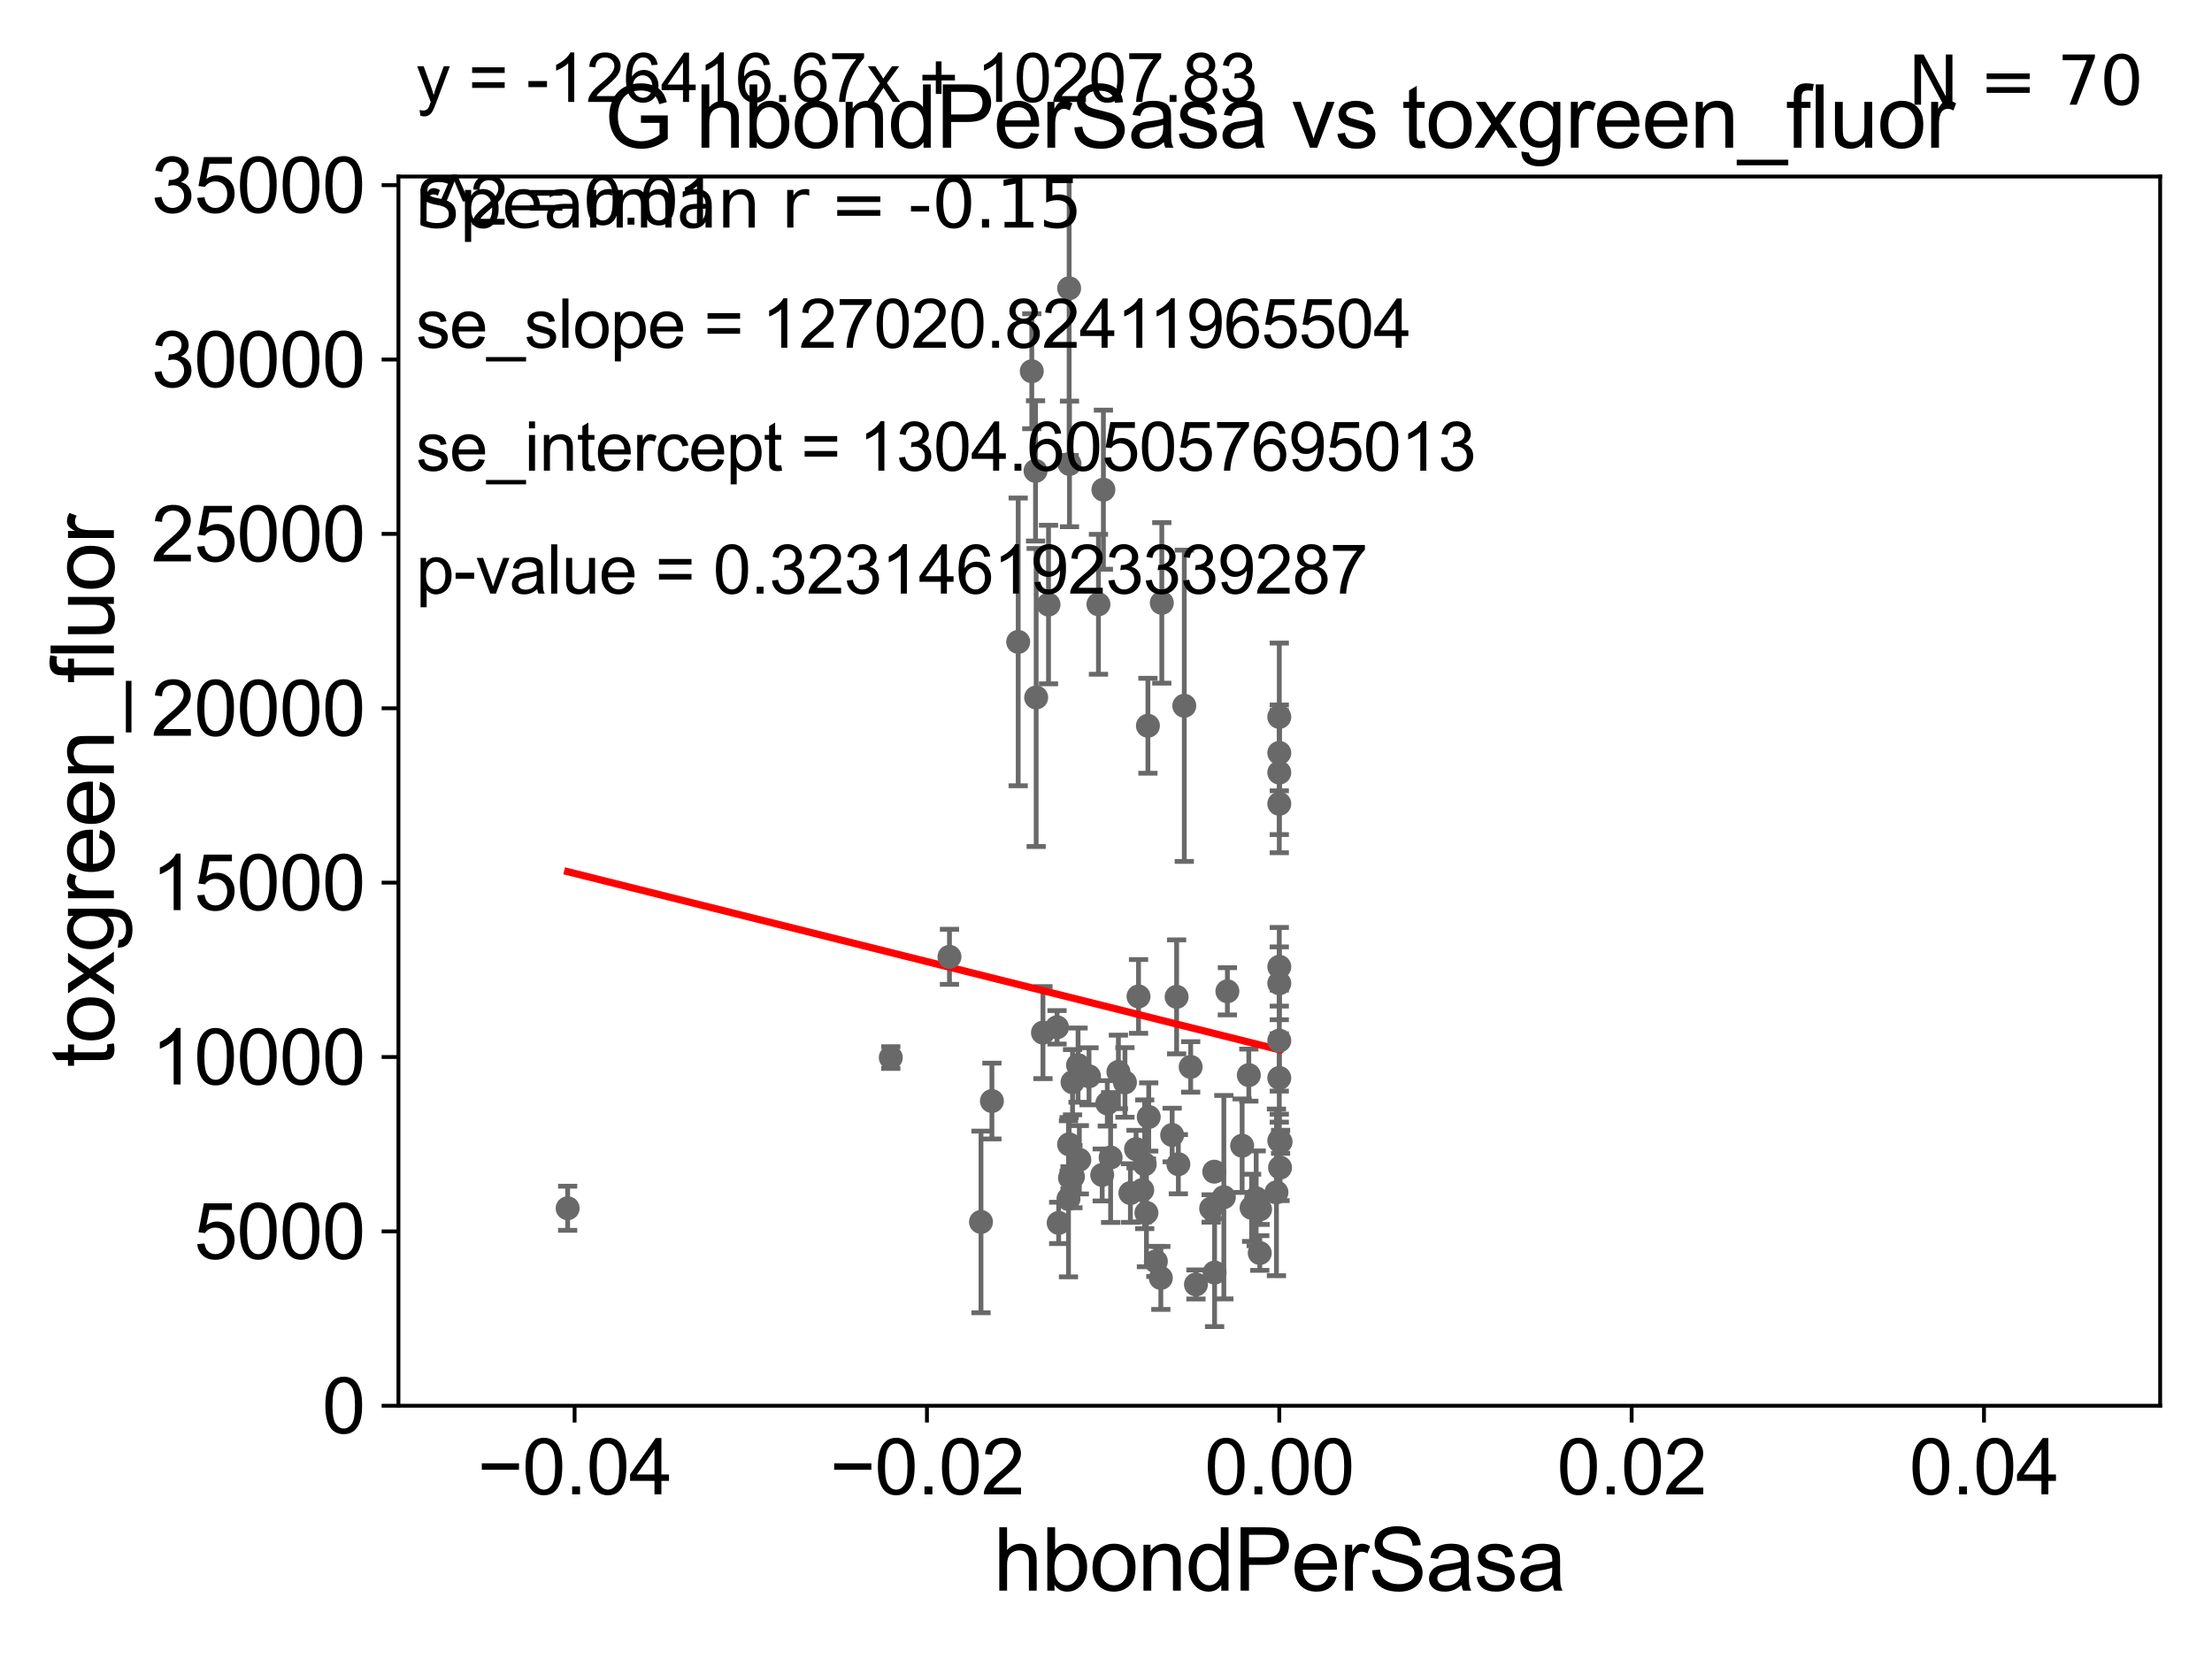 <?xml version="1.0" encoding="utf-8" standalone="no"?>
<!DOCTYPE svg PUBLIC "-//W3C//DTD SVG 1.1//EN"
  "http://www.w3.org/Graphics/SVG/1.1/DTD/svg11.dtd">
<svg xmlns:xlink="http://www.w3.org/1999/xlink" width="460.8pt" height="345.6pt" viewBox="0 0 460.8 345.6" xmlns="http://www.w3.org/2000/svg" version="1.1">
 <defs>
  <style type="text/css">*{stroke-linejoin: round; stroke-linecap: butt}</style>
 </defs>
 <g id="figure_1">
  <g id="patch_1">
   <path d="M 0 345.6 
L 460.8 345.6 
L 460.8 0 
L 0 0 
z
" style="fill: #ffffff"/>
  </g>
  <g id="axes_1">
   <g id="patch_2">
    <path d="M 83 292.84 
L 450 292.84 
L 450 36.775 
L 83 36.775 
z
" style="fill: #ffffff"/>
   </g>
   <g id="PathCollection_1">
    <defs>
     <path id="mbc9ef42eb5" d="M 0 1.118 
C 0.297 1.118 0.581 1 0.791 0.791 
C 1 0.581 1.118 0.297 1.118 0 
C 1.118 -0.297 1 -0.581 0.791 -0.791 
C 0.581 -1 0.297 -1.118 0 -1.118 
C -0.297 -1.118 -0.581 -1 -0.791 -0.791 
C -1 -0.581 -1.118 -0.297 -1.118 0 
C -1.118 0.297 -1 0.581 -0.791 0.791 
C -0.581 1 -0.297 1.118 0 1.118 
z
" style="stroke: #696969"/>
    </defs>
    <g clip-path="url(#p6e659435e2)">
     <use xlink:href="#mbc9ef42eb5" x="118.253" y="251.703" style="fill: #696969; stroke: #696969"/>
     <use xlink:href="#mbc9ef42eb5" x="223.516" y="245.116" style="fill: #696969; stroke: #696969"/>
     <use xlink:href="#mbc9ef42eb5" x="266.5" y="204.84" style="fill: #696969; stroke: #696969"/>
     <use xlink:href="#mbc9ef42eb5" x="245.112" y="207.663" style="fill: #696969; stroke: #696969"/>
     <use xlink:href="#mbc9ef42eb5" x="241.822" y="266.224" style="fill: #696969; stroke: #696969"/>
     <use xlink:href="#mbc9ef42eb5" x="220.2" y="214.004" style="fill: #696969; stroke: #696969"/>
     <use xlink:href="#mbc9ef42eb5" x="246.708" y="147.023" style="fill: #696969; stroke: #696969"/>
     <use xlink:href="#mbc9ef42eb5" x="229.611" y="244.763" style="fill: #696969; stroke: #696969"/>
     <use xlink:href="#mbc9ef42eb5" x="226.864" y="224.212" style="fill: #696969; stroke: #696969"/>
     <use xlink:href="#mbc9ef42eb5" x="244.182" y="236.443" style="fill: #696969; stroke: #696969"/>
     <use xlink:href="#mbc9ef42eb5" x="238.462" y="242.545" style="fill: #696969; stroke: #696969"/>
     <use xlink:href="#mbc9ef42eb5" x="254.95" y="249.395" style="fill: #696969; stroke: #696969"/>
     <use xlink:href="#mbc9ef42eb5" x="237.175" y="207.575" style="fill: #696969; stroke: #696969"/>
     <use xlink:href="#mbc9ef42eb5" x="239.133" y="151.189" style="fill: #696969; stroke: #696969"/>
     <use xlink:href="#mbc9ef42eb5" x="230.667" y="229.849" style="fill: #696969; stroke: #696969"/>
     <use xlink:href="#mbc9ef42eb5" x="215.853" y="145.302" style="fill: #696969; stroke: #696969"/>
     <use xlink:href="#mbc9ef42eb5" x="224.844" y="241.603" style="fill: #696969; stroke: #696969"/>
     <use xlink:href="#mbc9ef42eb5" x="222.585" y="249.734" style="fill: #696969; stroke: #696969"/>
     <use xlink:href="#mbc9ef42eb5" x="204.358" y="254.553" style="fill: #696969; stroke: #696969"/>
     <use xlink:href="#mbc9ef42eb5" x="217.269" y="215.115" style="fill: #696969; stroke: #696969"/>
     <use xlink:href="#mbc9ef42eb5" x="240.785" y="262.775" style="fill: #696969; stroke: #696969"/>
     <use xlink:href="#mbc9ef42eb5" x="245.472" y="242.52" style="fill: #696969; stroke: #696969"/>
     <use xlink:href="#mbc9ef42eb5" x="249.141" y="267.577" style="fill: #696969; stroke: #696969"/>
     <use xlink:href="#mbc9ef42eb5" x="231.361" y="241.129" style="fill: #696969; stroke: #696969"/>
     <use xlink:href="#mbc9ef42eb5" x="266.655" y="243.238" style="fill: #696969; stroke: #696969"/>
     <use xlink:href="#mbc9ef42eb5" x="262.433" y="261.029" style="fill: #696969; stroke: #696969"/>
     <use xlink:href="#mbc9ef42eb5" x="248.038" y="222.257" style="fill: #696969; stroke: #696969"/>
     <use xlink:href="#mbc9ef42eb5" x="232.986" y="223.299" style="fill: #696969; stroke: #696969"/>
     <use xlink:href="#mbc9ef42eb5" x="220.542" y="254.754" style="fill: #696969; stroke: #696969"/>
     <use xlink:href="#mbc9ef42eb5" x="234.348" y="225.489" style="fill: #696969; stroke: #696969"/>
     <use xlink:href="#mbc9ef42eb5" x="223.431" y="225.438" style="fill: #696969; stroke: #696969"/>
     <use xlink:href="#mbc9ef42eb5" x="266.5" y="160.94" style="fill: #696969; stroke: #696969"/>
     <use xlink:href="#mbc9ef42eb5" x="266.5" y="201.398" style="fill: #696969; stroke: #696969"/>
     <use xlink:href="#mbc9ef42eb5" x="266.5" y="167.441" style="fill: #696969; stroke: #696969"/>
     <use xlink:href="#mbc9ef42eb5" x="266.5" y="156.841" style="fill: #696969; stroke: #696969"/>
     <use xlink:href="#mbc9ef42eb5" x="185.568" y="220.313" style="fill: #696969; stroke: #696969"/>
     <use xlink:href="#mbc9ef42eb5" x="206.633" y="229.368" style="fill: #696969; stroke: #696969"/>
     <use xlink:href="#mbc9ef42eb5" x="224.578" y="221.89" style="fill: #696969; stroke: #696969"/>
     <use xlink:href="#mbc9ef42eb5" x="266.769" y="237.866" style="fill: #696969; stroke: #696969"/>
     <use xlink:href="#mbc9ef42eb5" x="258.76" y="238.669" style="fill: #696969; stroke: #696969"/>
     <use xlink:href="#mbc9ef42eb5" x="266.5" y="237.626" style="fill: #696969; stroke: #696969"/>
     <use xlink:href="#mbc9ef42eb5" x="261.687" y="249.635" style="fill: #696969; stroke: #696969"/>
     <use xlink:href="#mbc9ef42eb5" x="266.5" y="224.56" style="fill: #696969; stroke: #696969"/>
     <use xlink:href="#mbc9ef42eb5" x="235.485" y="248.535" style="fill: #696969; stroke: #696969"/>
     <use xlink:href="#mbc9ef42eb5" x="242.025" y="125.59" style="fill: #696969; stroke: #696969"/>
     <use xlink:href="#mbc9ef42eb5" x="229.859" y="102.009" style="fill: #696969; stroke: #696969"/>
     <use xlink:href="#mbc9ef42eb5" x="266.5" y="149.352" style="fill: #696969; stroke: #696969"/>
     <use xlink:href="#mbc9ef42eb5" x="253.023" y="265.096" style="fill: #696969; stroke: #696969"/>
     <use xlink:href="#mbc9ef42eb5" x="260.15" y="223.968" style="fill: #696969; stroke: #696969"/>
     <use xlink:href="#mbc9ef42eb5" x="239.302" y="232.689" style="fill: #696969; stroke: #696969"/>
     <use xlink:href="#mbc9ef42eb5" x="265.905" y="248.393" style="fill: #696969; stroke: #696969"/>
     <use xlink:href="#mbc9ef42eb5" x="222.903" y="245.369" style="fill: #696969; stroke: #696969"/>
     <use xlink:href="#mbc9ef42eb5" x="255.687" y="206.504" style="fill: #696969; stroke: #696969"/>
     <use xlink:href="#mbc9ef42eb5" x="266.5" y="216.78" style="fill: #696969; stroke: #696969"/>
     <use xlink:href="#mbc9ef42eb5" x="237.951" y="247.912" style="fill: #696969; stroke: #696969"/>
     <use xlink:href="#mbc9ef42eb5" x="236.663" y="239.38" style="fill: #696969; stroke: #696969"/>
     <use xlink:href="#mbc9ef42eb5" x="260.731" y="251.609" style="fill: #696969; stroke: #696969"/>
     <use xlink:href="#mbc9ef42eb5" x="238.822" y="252.657" style="fill: #696969; stroke: #696969"/>
     <use xlink:href="#mbc9ef42eb5" x="252.956" y="244.082" style="fill: #696969; stroke: #696969"/>
     <use xlink:href="#mbc9ef42eb5" x="262.495" y="251.92" style="fill: #696969; stroke: #696969"/>
     <use xlink:href="#mbc9ef42eb5" x="197.793" y="199.322" style="fill: #696969; stroke: #696969"/>
     <use xlink:href="#mbc9ef42eb5" x="218.423" y="125.939" style="fill: #696969; stroke: #696969"/>
     <use xlink:href="#mbc9ef42eb5" x="214.94" y="77.339" style="fill: #696969; stroke: #696969"/>
     <use xlink:href="#mbc9ef42eb5" x="228.827" y="125.886" style="fill: #696969; stroke: #696969"/>
     <use xlink:href="#mbc9ef42eb5" x="222.72" y="60.054" style="fill: #696969; stroke: #696969"/>
     <use xlink:href="#mbc9ef42eb5" x="222.714" y="238.386" style="fill: #696969; stroke: #696969"/>
     <use xlink:href="#mbc9ef42eb5" x="215.722" y="98.095" style="fill: #696969; stroke: #696969"/>
     <use xlink:href="#mbc9ef42eb5" x="212.109" y="133.718" style="fill: #696969; stroke: #696969"/>
     <use xlink:href="#mbc9ef42eb5" x="252.304" y="251.745" style="fill: #696969; stroke: #696969"/>
     <use xlink:href="#mbc9ef42eb5" x="222.796" y="96.642" style="fill: #696969; stroke: #696969"/>
    </g>
   </g>
   <g id="matplotlib.axis_1">
    <g id="xtick_1">
     <g id="line2d_1">
      <defs>
       <path id="m871671105b" d="M 0 0 
L 0 3.5 
" style="stroke: #000000; stroke-width: 0.8"/>
      </defs>
      <g>
       <use xlink:href="#m871671105b" x="119.7" y="292.84" style="stroke: #000000; stroke-width: 0.8"/>
      </g>
     </g>
     <g id="text_1">
      <!-- −0.04 -->
      <g transform="translate(99.459 311.293)scale(0.16 -0.16)">
       <defs>
        <path id="ArialMT-2212" d="M 3381 1997 
L 356 1997 
L 356 2522 
L 3381 2522 
L 3381 1997 
z
" transform="scale(0.016)"/>
        <path id="ArialMT-30" d="M 266 2259 
Q 266 3072 433 3567 
Q 600 4063 929 4331 
Q 1259 4600 1759 4600 
Q 2128 4600 2406 4451 
Q 2684 4303 2865 4023 
Q 3047 3744 3150 3342 
Q 3253 2941 3253 2259 
Q 3253 1453 3087 958 
Q 2922 463 2592 192 
Q 2263 -78 1759 -78 
Q 1097 -78 719 397 
Q 266 969 266 2259 
z
M 844 2259 
Q 844 1131 1108 757 
Q 1372 384 1759 384 
Q 2147 384 2411 759 
Q 2675 1134 2675 2259 
Q 2675 3391 2411 3762 
Q 2147 4134 1753 4134 
Q 1366 4134 1134 3806 
Q 844 3388 844 2259 
z
" transform="scale(0.016)"/>
        <path id="ArialMT-2e" d="M 581 0 
L 581 641 
L 1222 641 
L 1222 0 
L 581 0 
z
" transform="scale(0.016)"/>
        <path id="ArialMT-34" d="M 2069 0 
L 2069 1097 
L 81 1097 
L 81 1613 
L 2172 4581 
L 2631 4581 
L 2631 1613 
L 3250 1613 
L 3250 1097 
L 2631 1097 
L 2631 0 
L 2069 0 
z
M 2069 1613 
L 2069 3678 
L 634 1613 
L 2069 1613 
z
" transform="scale(0.016)"/>
       </defs>
       <use xlink:href="#ArialMT-2212"/>
       <use xlink:href="#ArialMT-30" x="58.398"/>
       <use xlink:href="#ArialMT-2e" x="114.014"/>
       <use xlink:href="#ArialMT-30" x="141.797"/>
       <use xlink:href="#ArialMT-34" x="197.412"/>
      </g>
     </g>
    </g>
    <g id="xtick_2">
     <g id="line2d_2">
      <g>
       <use xlink:href="#m871671105b" x="193.1" y="292.84" style="stroke: #000000; stroke-width: 0.8"/>
      </g>
     </g>
     <g id="text_2">
      <!-- −0.02 -->
      <g transform="translate(172.859 311.293)scale(0.16 -0.16)">
       <defs>
        <path id="ArialMT-32" d="M 3222 541 
L 3222 0 
L 194 0 
Q 188 203 259 391 
Q 375 700 629 1000 
Q 884 1300 1366 1694 
Q 2113 2306 2375 2664 
Q 2638 3022 2638 3341 
Q 2638 3675 2398 3904 
Q 2159 4134 1775 4134 
Q 1369 4134 1125 3890 
Q 881 3647 878 3216 
L 300 3275 
Q 359 3922 746 4261 
Q 1134 4600 1788 4600 
Q 2447 4600 2831 4234 
Q 3216 3869 3216 3328 
Q 3216 3053 3103 2787 
Q 2991 2522 2730 2228 
Q 2469 1934 1863 1422 
Q 1356 997 1212 845 
Q 1069 694 975 541 
L 3222 541 
z
" transform="scale(0.016)"/>
       </defs>
       <use xlink:href="#ArialMT-2212"/>
       <use xlink:href="#ArialMT-30" x="58.398"/>
       <use xlink:href="#ArialMT-2e" x="114.014"/>
       <use xlink:href="#ArialMT-30" x="141.797"/>
       <use xlink:href="#ArialMT-32" x="197.412"/>
      </g>
     </g>
    </g>
    <g id="xtick_3">
     <g id="line2d_3">
      <g>
       <use xlink:href="#m871671105b" x="266.5" y="292.84" style="stroke: #000000; stroke-width: 0.8"/>
      </g>
     </g>
     <g id="text_3">
      <!-- 0.00 -->
      <g transform="translate(250.931 311.293)scale(0.16 -0.16)">
       <use xlink:href="#ArialMT-30"/>
       <use xlink:href="#ArialMT-2e" x="55.615"/>
       <use xlink:href="#ArialMT-30" x="83.398"/>
       <use xlink:href="#ArialMT-30" x="139.014"/>
      </g>
     </g>
    </g>
    <g id="xtick_4">
     <g id="line2d_4">
      <g>
       <use xlink:href="#m871671105b" x="339.9" y="292.84" style="stroke: #000000; stroke-width: 0.8"/>
      </g>
     </g>
     <g id="text_4">
      <!-- 0.02 -->
      <g transform="translate(324.331 311.293)scale(0.16 -0.16)">
       <use xlink:href="#ArialMT-30"/>
       <use xlink:href="#ArialMT-2e" x="55.615"/>
       <use xlink:href="#ArialMT-30" x="83.398"/>
       <use xlink:href="#ArialMT-32" x="139.014"/>
      </g>
     </g>
    </g>
    <g id="xtick_5">
     <g id="line2d_5">
      <g>
       <use xlink:href="#m871671105b" x="413.3" y="292.84" style="stroke: #000000; stroke-width: 0.8"/>
      </g>
     </g>
     <g id="text_5">
      <!-- 0.04 -->
      <g transform="translate(397.731 311.293)scale(0.16 -0.16)">
       <use xlink:href="#ArialMT-30"/>
       <use xlink:href="#ArialMT-2e" x="55.615"/>
       <use xlink:href="#ArialMT-30" x="83.398"/>
       <use xlink:href="#ArialMT-34" x="139.014"/>
      </g>
     </g>
    </g>
    <g id="text_6">
     <!-- hbondPerSasa -->
     <g transform="translate(206.958 331.357)scale(0.18 -0.18)">
      <defs>
       <path id="ArialMT-68" d="M 422 0 
L 422 4581 
L 984 4581 
L 984 2938 
Q 1378 3394 1978 3394 
Q 2347 3394 2619 3248 
Q 2891 3103 3008 2847 
Q 3125 2591 3125 2103 
L 3125 0 
L 2563 0 
L 2563 2103 
Q 2563 2525 2380 2717 
Q 2197 2909 1863 2909 
Q 1613 2909 1392 2779 
Q 1172 2650 1078 2428 
Q 984 2206 984 1816 
L 984 0 
L 422 0 
z
" transform="scale(0.016)"/>
       <path id="ArialMT-62" d="M 941 0 
L 419 0 
L 419 4581 
L 981 4581 
L 981 2947 
Q 1338 3394 1891 3394 
Q 2197 3394 2470 3270 
Q 2744 3147 2920 2923 
Q 3097 2700 3197 2384 
Q 3297 2069 3297 1709 
Q 3297 856 2875 390 
Q 2453 -75 1863 -75 
Q 1275 -75 941 416 
L 941 0 
z
M 934 1684 
Q 934 1088 1097 822 
Q 1363 388 1816 388 
Q 2184 388 2453 708 
Q 2722 1028 2722 1663 
Q 2722 2313 2464 2622 
Q 2206 2931 1841 2931 
Q 1472 2931 1203 2611 
Q 934 2291 934 1684 
z
" transform="scale(0.016)"/>
       <path id="ArialMT-6f" d="M 213 1659 
Q 213 2581 725 3025 
Q 1153 3394 1769 3394 
Q 2453 3394 2887 2945 
Q 3322 2497 3322 1706 
Q 3322 1066 3130 698 
Q 2938 331 2570 128 
Q 2203 -75 1769 -75 
Q 1072 -75 642 372 
Q 213 819 213 1659 
z
M 791 1659 
Q 791 1022 1069 705 
Q 1347 388 1769 388 
Q 2188 388 2466 706 
Q 2744 1025 2744 1678 
Q 2744 2294 2464 2611 
Q 2184 2928 1769 2928 
Q 1347 2928 1069 2612 
Q 791 2297 791 1659 
z
" transform="scale(0.016)"/>
       <path id="ArialMT-6e" d="M 422 0 
L 422 3319 
L 928 3319 
L 928 2847 
Q 1294 3394 1984 3394 
Q 2284 3394 2536 3286 
Q 2788 3178 2913 3003 
Q 3038 2828 3088 2588 
Q 3119 2431 3119 2041 
L 3119 0 
L 2556 0 
L 2556 2019 
Q 2556 2363 2490 2533 
Q 2425 2703 2258 2804 
Q 2091 2906 1866 2906 
Q 1506 2906 1245 2678 
Q 984 2450 984 1813 
L 984 0 
L 422 0 
z
" transform="scale(0.016)"/>
       <path id="ArialMT-64" d="M 2575 0 
L 2575 419 
Q 2259 -75 1647 -75 
Q 1250 -75 917 144 
Q 584 363 401 755 
Q 219 1147 219 1656 
Q 219 2153 384 2558 
Q 550 2963 881 3178 
Q 1213 3394 1622 3394 
Q 1922 3394 2156 3267 
Q 2391 3141 2538 2938 
L 2538 4581 
L 3097 4581 
L 3097 0 
L 2575 0 
z
M 797 1656 
Q 797 1019 1065 703 
Q 1334 388 1700 388 
Q 2069 388 2326 689 
Q 2584 991 2584 1609 
Q 2584 2291 2321 2609 
Q 2059 2928 1675 2928 
Q 1300 2928 1048 2622 
Q 797 2316 797 1656 
z
" transform="scale(0.016)"/>
       <path id="ArialMT-50" d="M 494 0 
L 494 4581 
L 2222 4581 
Q 2678 4581 2919 4538 
Q 3256 4481 3484 4323 
Q 3713 4166 3852 3881 
Q 3991 3597 3991 3256 
Q 3991 2672 3619 2267 
Q 3247 1863 2275 1863 
L 1100 1863 
L 1100 0 
L 494 0 
z
M 1100 2403 
L 2284 2403 
Q 2872 2403 3119 2622 
Q 3366 2841 3366 3238 
Q 3366 3525 3220 3729 
Q 3075 3934 2838 4000 
Q 2684 4041 2272 4041 
L 1100 4041 
L 1100 2403 
z
" transform="scale(0.016)"/>
       <path id="ArialMT-65" d="M 2694 1069 
L 3275 997 
Q 3138 488 2766 206 
Q 2394 -75 1816 -75 
Q 1088 -75 661 373 
Q 234 822 234 1631 
Q 234 2469 665 2931 
Q 1097 3394 1784 3394 
Q 2450 3394 2872 2941 
Q 3294 2488 3294 1666 
Q 3294 1616 3291 1516 
L 816 1516 
Q 847 969 1125 678 
Q 1403 388 1819 388 
Q 2128 388 2347 550 
Q 2566 713 2694 1069 
z
M 847 1978 
L 2700 1978 
Q 2663 2397 2488 2606 
Q 2219 2931 1791 2931 
Q 1403 2931 1139 2672 
Q 875 2413 847 1978 
z
" transform="scale(0.016)"/>
       <path id="ArialMT-72" d="M 416 0 
L 416 3319 
L 922 3319 
L 922 2816 
Q 1116 3169 1280 3281 
Q 1444 3394 1641 3394 
Q 1925 3394 2219 3213 
L 2025 2691 
Q 1819 2813 1613 2813 
Q 1428 2813 1281 2702 
Q 1134 2591 1072 2394 
Q 978 2094 978 1738 
L 978 0 
L 416 0 
z
" transform="scale(0.016)"/>
       <path id="ArialMT-53" d="M 288 1472 
L 859 1522 
Q 900 1178 1048 958 
Q 1197 738 1509 602 
Q 1822 466 2213 466 
Q 2559 466 2825 569 
Q 3091 672 3220 851 
Q 3350 1031 3350 1244 
Q 3350 1459 3225 1620 
Q 3100 1781 2813 1891 
Q 2628 1963 1997 2114 
Q 1366 2266 1113 2400 
Q 784 2572 623 2826 
Q 463 3081 463 3397 
Q 463 3744 659 4045 
Q 856 4347 1234 4503 
Q 1613 4659 2075 4659 
Q 2584 4659 2973 4495 
Q 3363 4331 3572 4012 
Q 3781 3694 3797 3291 
L 3216 3247 
Q 3169 3681 2898 3903 
Q 2628 4125 2100 4125 
Q 1550 4125 1298 3923 
Q 1047 3722 1047 3438 
Q 1047 3191 1225 3031 
Q 1400 2872 2139 2705 
Q 2878 2538 3153 2413 
Q 3553 2228 3743 1945 
Q 3934 1663 3934 1294 
Q 3934 928 3725 604 
Q 3516 281 3123 101 
Q 2731 -78 2241 -78 
Q 1619 -78 1198 103 
Q 778 284 539 648 
Q 300 1013 288 1472 
z
" transform="scale(0.016)"/>
       <path id="ArialMT-61" d="M 2588 409 
Q 2275 144 1986 34 
Q 1697 -75 1366 -75 
Q 819 -75 525 192 
Q 231 459 231 875 
Q 231 1119 342 1320 
Q 453 1522 633 1644 
Q 813 1766 1038 1828 
Q 1203 1872 1538 1913 
Q 2219 1994 2541 2106 
Q 2544 2222 2544 2253 
Q 2544 2597 2384 2738 
Q 2169 2928 1744 2928 
Q 1347 2928 1158 2789 
Q 969 2650 878 2297 
L 328 2372 
Q 403 2725 575 2942 
Q 747 3159 1072 3276 
Q 1397 3394 1825 3394 
Q 2250 3394 2515 3294 
Q 2781 3194 2906 3042 
Q 3031 2891 3081 2659 
Q 3109 2516 3109 2141 
L 3109 1391 
Q 3109 606 3145 398 
Q 3181 191 3288 0 
L 2700 0 
Q 2613 175 2588 409 
z
M 2541 1666 
Q 2234 1541 1622 1453 
Q 1275 1403 1131 1340 
Q 988 1278 909 1158 
Q 831 1038 831 891 
Q 831 666 1001 516 
Q 1172 366 1500 366 
Q 1825 366 2078 508 
Q 2331 650 2450 897 
Q 2541 1088 2541 1459 
L 2541 1666 
z
" transform="scale(0.016)"/>
       <path id="ArialMT-73" d="M 197 991 
L 753 1078 
Q 800 744 1014 566 
Q 1228 388 1613 388 
Q 2000 388 2187 545 
Q 2375 703 2375 916 
Q 2375 1106 2209 1216 
Q 2094 1291 1634 1406 
Q 1016 1563 777 1677 
Q 538 1791 414 1992 
Q 291 2194 291 2438 
Q 291 2659 392 2848 
Q 494 3038 669 3163 
Q 800 3259 1026 3326 
Q 1253 3394 1513 3394 
Q 1903 3394 2198 3281 
Q 2494 3169 2634 2976 
Q 2775 2784 2828 2463 
L 2278 2388 
Q 2241 2644 2061 2787 
Q 1881 2931 1553 2931 
Q 1166 2931 1000 2803 
Q 834 2675 834 2503 
Q 834 2394 903 2306 
Q 972 2216 1119 2156 
Q 1203 2125 1616 2013 
Q 2213 1853 2448 1751 
Q 2684 1650 2818 1456 
Q 2953 1263 2953 975 
Q 2953 694 2789 445 
Q 2625 197 2315 61 
Q 2006 -75 1616 -75 
Q 969 -75 630 194 
Q 291 463 197 991 
z
" transform="scale(0.016)"/>
      </defs>
      <use xlink:href="#ArialMT-68"/>
      <use xlink:href="#ArialMT-62" x="55.615"/>
      <use xlink:href="#ArialMT-6f" x="111.23"/>
      <use xlink:href="#ArialMT-6e" x="166.846"/>
      <use xlink:href="#ArialMT-64" x="222.461"/>
      <use xlink:href="#ArialMT-50" x="278.076"/>
      <use xlink:href="#ArialMT-65" x="344.775"/>
      <use xlink:href="#ArialMT-72" x="400.391"/>
      <use xlink:href="#ArialMT-53" x="433.691"/>
      <use xlink:href="#ArialMT-61" x="500.391"/>
      <use xlink:href="#ArialMT-73" x="556.006"/>
      <use xlink:href="#ArialMT-61" x="606.006"/>
     </g>
    </g>
   </g>
   <g id="matplotlib.axis_2">
    <g id="ytick_1">
     <g id="line2d_6">
      <defs>
       <path id="mdd55d87d4e" d="M 0 0 
L -3.5 0 
" style="stroke: #000000; stroke-width: 0.8"/>
      </defs>
      <g>
       <use xlink:href="#mdd55d87d4e" x="83" y="292.84" style="stroke: #000000; stroke-width: 0.8"/>
      </g>
     </g>
     <g id="text_7">
      <!-- 0 -->
      <g transform="translate(67.103 298.566)scale(0.16 -0.16)">
       <use xlink:href="#ArialMT-30"/>
      </g>
     </g>
    </g>
    <g id="ytick_2">
     <g id="line2d_7">
      <g>
       <use xlink:href="#mdd55d87d4e" x="83" y="256.516" style="stroke: #000000; stroke-width: 0.8"/>
      </g>
     </g>
     <g id="text_8">
      <!-- 5000 -->
      <g transform="translate(40.41 262.242)scale(0.16 -0.16)">
       <defs>
        <path id="ArialMT-35" d="M 266 1200 
L 856 1250 
Q 922 819 1161 601 
Q 1400 384 1738 384 
Q 2144 384 2425 690 
Q 2706 997 2706 1503 
Q 2706 1984 2436 2262 
Q 2166 2541 1728 2541 
Q 1456 2541 1237 2417 
Q 1019 2294 894 2097 
L 366 2166 
L 809 4519 
L 3088 4519 
L 3088 3981 
L 1259 3981 
L 1013 2750 
Q 1425 3038 1878 3038 
Q 2478 3038 2890 2622 
Q 3303 2206 3303 1553 
Q 3303 931 2941 478 
Q 2500 -78 1738 -78 
Q 1113 -78 717 272 
Q 322 622 266 1200 
z
" transform="scale(0.016)"/>
       </defs>
       <use xlink:href="#ArialMT-35"/>
       <use xlink:href="#ArialMT-30" x="55.615"/>
       <use xlink:href="#ArialMT-30" x="111.23"/>
       <use xlink:href="#ArialMT-30" x="166.846"/>
      </g>
     </g>
    </g>
    <g id="ytick_3">
     <g id="line2d_8">
      <g>
       <use xlink:href="#mdd55d87d4e" x="83" y="220.192" style="stroke: #000000; stroke-width: 0.8"/>
      </g>
     </g>
     <g id="text_9">
      <!-- 10000 -->
      <g transform="translate(31.512 225.918)scale(0.16 -0.16)">
       <defs>
        <path id="ArialMT-31" d="M 2384 0 
L 1822 0 
L 1822 3584 
Q 1619 3391 1289 3197 
Q 959 3003 697 2906 
L 697 3450 
Q 1169 3672 1522 3987 
Q 1875 4303 2022 4600 
L 2384 4600 
L 2384 0 
z
" transform="scale(0.016)"/>
       </defs>
       <use xlink:href="#ArialMT-31"/>
       <use xlink:href="#ArialMT-30" x="55.615"/>
       <use xlink:href="#ArialMT-30" x="111.23"/>
       <use xlink:href="#ArialMT-30" x="166.846"/>
       <use xlink:href="#ArialMT-30" x="222.461"/>
      </g>
     </g>
    </g>
    <g id="ytick_4">
     <g id="line2d_9">
      <g>
       <use xlink:href="#mdd55d87d4e" x="83" y="183.867" style="stroke: #000000; stroke-width: 0.8"/>
      </g>
     </g>
     <g id="text_10">
      <!-- 15000 -->
      <g transform="translate(31.512 189.594)scale(0.16 -0.16)">
       <use xlink:href="#ArialMT-31"/>
       <use xlink:href="#ArialMT-35" x="55.615"/>
       <use xlink:href="#ArialMT-30" x="111.23"/>
       <use xlink:href="#ArialMT-30" x="166.846"/>
       <use xlink:href="#ArialMT-30" x="222.461"/>
      </g>
     </g>
    </g>
    <g id="ytick_5">
     <g id="line2d_10">
      <g>
       <use xlink:href="#mdd55d87d4e" x="83" y="147.543" style="stroke: #000000; stroke-width: 0.8"/>
      </g>
     </g>
     <g id="text_11">
      <!-- 20000 -->
      <g transform="translate(31.512 153.27)scale(0.16 -0.16)">
       <use xlink:href="#ArialMT-32"/>
       <use xlink:href="#ArialMT-30" x="55.615"/>
       <use xlink:href="#ArialMT-30" x="111.23"/>
       <use xlink:href="#ArialMT-30" x="166.846"/>
       <use xlink:href="#ArialMT-30" x="222.461"/>
      </g>
     </g>
    </g>
    <g id="ytick_6">
     <g id="line2d_11">
      <g>
       <use xlink:href="#mdd55d87d4e" x="83" y="111.219" style="stroke: #000000; stroke-width: 0.8"/>
      </g>
     </g>
     <g id="text_12">
      <!-- 25000 -->
      <g transform="translate(31.512 116.945)scale(0.16 -0.16)">
       <use xlink:href="#ArialMT-32"/>
       <use xlink:href="#ArialMT-35" x="55.615"/>
       <use xlink:href="#ArialMT-30" x="111.23"/>
       <use xlink:href="#ArialMT-30" x="166.846"/>
       <use xlink:href="#ArialMT-30" x="222.461"/>
      </g>
     </g>
    </g>
    <g id="ytick_7">
     <g id="line2d_12">
      <g>
       <use xlink:href="#mdd55d87d4e" x="83" y="74.895" style="stroke: #000000; stroke-width: 0.8"/>
      </g>
     </g>
     <g id="text_13">
      <!-- 30000 -->
      <g transform="translate(31.512 80.621)scale(0.16 -0.16)">
       <defs>
        <path id="ArialMT-33" d="M 269 1209 
L 831 1284 
Q 928 806 1161 595 
Q 1394 384 1728 384 
Q 2125 384 2398 659 
Q 2672 934 2672 1341 
Q 2672 1728 2419 1979 
Q 2166 2231 1775 2231 
Q 1616 2231 1378 2169 
L 1441 2663 
Q 1497 2656 1531 2656 
Q 1891 2656 2178 2843 
Q 2466 3031 2466 3422 
Q 2466 3731 2256 3934 
Q 2047 4138 1716 4138 
Q 1388 4138 1169 3931 
Q 950 3725 888 3313 
L 325 3413 
Q 428 3978 793 4289 
Q 1159 4600 1703 4600 
Q 2078 4600 2393 4439 
Q 2709 4278 2876 4000 
Q 3044 3722 3044 3409 
Q 3044 3113 2884 2869 
Q 2725 2625 2413 2481 
Q 2819 2388 3044 2092 
Q 3269 1797 3269 1353 
Q 3269 753 2831 336 
Q 2394 -81 1725 -81 
Q 1122 -81 723 278 
Q 325 638 269 1209 
z
" transform="scale(0.016)"/>
       </defs>
       <use xlink:href="#ArialMT-33"/>
       <use xlink:href="#ArialMT-30" x="55.615"/>
       <use xlink:href="#ArialMT-30" x="111.23"/>
       <use xlink:href="#ArialMT-30" x="166.846"/>
       <use xlink:href="#ArialMT-30" x="222.461"/>
      </g>
     </g>
    </g>
    <g id="ytick_8">
     <g id="line2d_13">
      <g>
       <use xlink:href="#mdd55d87d4e" x="83" y="38.571" style="stroke: #000000; stroke-width: 0.8"/>
      </g>
     </g>
     <g id="text_14">
      <!-- 35000 -->
      <g transform="translate(31.512 44.297)scale(0.16 -0.16)">
       <use xlink:href="#ArialMT-33"/>
       <use xlink:href="#ArialMT-35" x="55.615"/>
       <use xlink:href="#ArialMT-30" x="111.23"/>
       <use xlink:href="#ArialMT-30" x="166.846"/>
       <use xlink:href="#ArialMT-30" x="222.461"/>
      </g>
     </g>
    </g>
    <g id="text_15">
     <!-- toxgreen_fluor -->
     <g transform="translate(23.724 222.34)rotate(-90)scale(0.18 -0.18)">
      <defs>
       <path id="ArialMT-74" d="M 1650 503 
L 1731 6 
Q 1494 -44 1306 -44 
Q 1000 -44 831 53 
Q 663 150 594 308 
Q 525 466 525 972 
L 525 2881 
L 113 2881 
L 113 3319 
L 525 3319 
L 525 4141 
L 1084 4478 
L 1084 3319 
L 1650 3319 
L 1650 2881 
L 1084 2881 
L 1084 941 
Q 1084 700 1114 631 
Q 1144 563 1211 522 
Q 1278 481 1403 481 
Q 1497 481 1650 503 
z
" transform="scale(0.016)"/>
       <path id="ArialMT-78" d="M 47 0 
L 1259 1725 
L 138 3319 
L 841 3319 
L 1350 2541 
Q 1494 2319 1581 2169 
Q 1719 2375 1834 2534 
L 2394 3319 
L 3066 3319 
L 1919 1756 
L 3153 0 
L 2463 0 
L 1781 1031 
L 1600 1309 
L 728 0 
L 47 0 
z
" transform="scale(0.016)"/>
       <path id="ArialMT-67" d="M 319 -275 
L 866 -356 
Q 900 -609 1056 -725 
Q 1266 -881 1628 -881 
Q 2019 -881 2231 -725 
Q 2444 -569 2519 -288 
Q 2563 -116 2559 434 
Q 2191 0 1641 0 
Q 956 0 581 494 
Q 206 988 206 1678 
Q 206 2153 378 2554 
Q 550 2956 876 3175 
Q 1203 3394 1644 3394 
Q 2231 3394 2613 2919 
L 2613 3319 
L 3131 3319 
L 3131 450 
Q 3131 -325 2973 -648 
Q 2816 -972 2473 -1159 
Q 2131 -1347 1631 -1347 
Q 1038 -1347 672 -1080 
Q 306 -813 319 -275 
z
M 784 1719 
Q 784 1066 1043 766 
Q 1303 466 1694 466 
Q 2081 466 2343 764 
Q 2606 1063 2606 1700 
Q 2606 2309 2336 2618 
Q 2066 2928 1684 2928 
Q 1309 2928 1046 2623 
Q 784 2319 784 1719 
z
" transform="scale(0.016)"/>
       <path id="ArialMT-5f" d="M -97 -1272 
L -97 -866 
L 3631 -866 
L 3631 -1272 
L -97 -1272 
z
" transform="scale(0.016)"/>
       <path id="ArialMT-66" d="M 556 0 
L 556 2881 
L 59 2881 
L 59 3319 
L 556 3319 
L 556 3672 
Q 556 4006 616 4169 
Q 697 4388 901 4523 
Q 1106 4659 1475 4659 
Q 1713 4659 2000 4603 
L 1916 4113 
Q 1741 4144 1584 4144 
Q 1328 4144 1222 4034 
Q 1116 3925 1116 3625 
L 1116 3319 
L 1763 3319 
L 1763 2881 
L 1116 2881 
L 1116 0 
L 556 0 
z
" transform="scale(0.016)"/>
       <path id="ArialMT-6c" d="M 409 0 
L 409 4581 
L 972 4581 
L 972 0 
L 409 0 
z
" transform="scale(0.016)"/>
       <path id="ArialMT-75" d="M 2597 0 
L 2597 488 
Q 2209 -75 1544 -75 
Q 1250 -75 995 37 
Q 741 150 617 320 
Q 494 491 444 738 
Q 409 903 409 1263 
L 409 3319 
L 972 3319 
L 972 1478 
Q 972 1038 1006 884 
Q 1059 663 1231 536 
Q 1403 409 1656 409 
Q 1909 409 2131 539 
Q 2353 669 2445 892 
Q 2538 1116 2538 1541 
L 2538 3319 
L 3100 3319 
L 3100 0 
L 2597 0 
z
" transform="scale(0.016)"/>
      </defs>
      <use xlink:href="#ArialMT-74"/>
      <use xlink:href="#ArialMT-6f" x="27.783"/>
      <use xlink:href="#ArialMT-78" x="83.398"/>
      <use xlink:href="#ArialMT-67" x="133.398"/>
      <use xlink:href="#ArialMT-72" x="189.014"/>
      <use xlink:href="#ArialMT-65" x="222.314"/>
      <use xlink:href="#ArialMT-65" x="277.93"/>
      <use xlink:href="#ArialMT-6e" x="333.545"/>
      <use xlink:href="#ArialMT-5f" x="389.16"/>
      <use xlink:href="#ArialMT-66" x="444.775"/>
      <use xlink:href="#ArialMT-6c" x="472.559"/>
      <use xlink:href="#ArialMT-75" x="494.775"/>
      <use xlink:href="#ArialMT-6f" x="550.391"/>
      <use xlink:href="#ArialMT-72" x="606.006"/>
     </g>
    </g>
   </g>
   <g id="LineCollection_1">
    <path d="M 118.253 256.298 
L 118.253 247.108 
" clip-path="url(#p6e659435e2)" style="fill: none; stroke: #696969"/>
    <path d="M 223.516 251.606 
L 223.516 238.625 
" clip-path="url(#p6e659435e2)" style="fill: none; stroke: #696969"/>
    <path d="M 266.5 212.427 
L 266.5 197.253 
" clip-path="url(#p6e659435e2)" style="fill: none; stroke: #696969"/>
    <path d="M 245.112 219.538 
L 245.112 195.788 
" clip-path="url(#p6e659435e2)" style="fill: none; stroke: #696969"/>
    <path d="M 241.822 272.779 
L 241.822 259.668 
" clip-path="url(#p6e659435e2)" style="fill: none; stroke: #696969"/>
    <path d="M 220.2 217.488 
L 220.2 210.521 
" clip-path="url(#p6e659435e2)" style="fill: none; stroke: #696969"/>
    <path d="M 246.708 179.444 
L 246.708 114.602 
" clip-path="url(#p6e659435e2)" style="fill: none; stroke: #696969"/>
    <path d="M 229.611 250.174 
L 229.611 239.352 
" clip-path="url(#p6e659435e2)" style="fill: none; stroke: #696969"/>
    <path d="M 226.864 230.156 
L 226.864 218.268 
" clip-path="url(#p6e659435e2)" style="fill: none; stroke: #696969"/>
    <path d="M 244.182 242.03 
L 244.182 230.857 
" clip-path="url(#p6e659435e2)" style="fill: none; stroke: #696969"/>
    <path d="M 238.462 255.955 
L 238.462 229.135 
" clip-path="url(#p6e659435e2)" style="fill: none; stroke: #696969"/>
    <path d="M 254.95 270.583 
L 254.95 228.207 
" clip-path="url(#p6e659435e2)" style="fill: none; stroke: #696969"/>
    <path d="M 237.175 215.257 
L 237.175 199.894 
" clip-path="url(#p6e659435e2)" style="fill: none; stroke: #696969"/>
    <path d="M 239.133 161.08 
L 239.133 141.298 
" clip-path="url(#p6e659435e2)" style="fill: none; stroke: #696969"/>
    <path d="M 230.667 234.576 
L 230.667 225.122 
" clip-path="url(#p6e659435e2)" style="fill: none; stroke: #696969"/>
    <path d="M 215.853 176.343 
L 215.853 114.261 
" clip-path="url(#p6e659435e2)" style="fill: none; stroke: #696969"/>
    <path d="M 224.844 248.719 
L 224.844 234.486 
" clip-path="url(#p6e659435e2)" style="fill: none; stroke: #696969"/>
    <path d="M 222.585 265.991 
L 222.585 233.478 
" clip-path="url(#p6e659435e2)" style="fill: none; stroke: #696969"/>
    <path d="M 204.358 273.473 
L 204.358 235.632 
" clip-path="url(#p6e659435e2)" style="fill: none; stroke: #696969"/>
    <path d="M 217.269 224.7 
L 217.269 205.53 
" clip-path="url(#p6e659435e2)" style="fill: none; stroke: #696969"/>
    <path d="M 240.785 265.922 
L 240.785 259.628 
" clip-path="url(#p6e659435e2)" style="fill: none; stroke: #696969"/>
    <path d="M 245.472 248.688 
L 245.472 236.352 
" clip-path="url(#p6e659435e2)" style="fill: none; stroke: #696969"/>
    <path d="M 249.141 270.604 
L 249.141 264.55 
" clip-path="url(#p6e659435e2)" style="fill: none; stroke: #696969"/>
    <path d="M 231.361 254.655 
L 231.361 227.604 
" clip-path="url(#p6e659435e2)" style="fill: none; stroke: #696969"/>
    <path d="M 266.655 250.119 
L 266.655 236.357 
" clip-path="url(#p6e659435e2)" style="fill: none; stroke: #696969"/>
    <path d="M 262.433 264.642 
L 262.433 257.417 
" clip-path="url(#p6e659435e2)" style="fill: none; stroke: #696969"/>
    <path d="M 248.038 227.514 
L 248.038 216.999 
" clip-path="url(#p6e659435e2)" style="fill: none; stroke: #696969"/>
    <path d="M 232.986 230.955 
L 232.986 215.643 
" clip-path="url(#p6e659435e2)" style="fill: none; stroke: #696969"/>
    <path d="M 220.542 259.056 
L 220.542 250.451 
" clip-path="url(#p6e659435e2)" style="fill: none; stroke: #696969"/>
    <path d="M 234.348 232.737 
L 234.348 218.24 
" clip-path="url(#p6e659435e2)" style="fill: none; stroke: #696969"/>
    <path d="M 223.431 232.235 
L 223.431 218.641 
" clip-path="url(#p6e659435e2)" style="fill: none; stroke: #696969"/>
    <path d="M 266.5 173.855 
L 266.5 148.026 
" clip-path="url(#p6e659435e2)" style="fill: none; stroke: #696969"/>
    <path d="M 266.5 209.59 
L 266.5 193.205 
" clip-path="url(#p6e659435e2)" style="fill: none; stroke: #696969"/>
    <path d="M 266.5 177.642 
L 266.5 157.24 
" clip-path="url(#p6e659435e2)" style="fill: none; stroke: #696969"/>
    <path d="M 266.5 166.82 
L 266.5 146.861 
" clip-path="url(#p6e659435e2)" style="fill: none; stroke: #696969"/>
    <path d="M 185.568 222.581 
L 185.568 218.045 
" clip-path="url(#p6e659435e2)" style="fill: none; stroke: #696969"/>
    <path d="M 206.633 237.262 
L 206.633 221.474 
" clip-path="url(#p6e659435e2)" style="fill: none; stroke: #696969"/>
    <path d="M 224.578 229.622 
L 224.578 214.157 
" clip-path="url(#p6e659435e2)" style="fill: none; stroke: #696969"/>
    <path d="M 266.769 240.273 
L 266.769 235.46 
" clip-path="url(#p6e659435e2)" style="fill: none; stroke: #696969"/>
    <path d="M 258.76 248.408 
L 258.76 228.93 
" clip-path="url(#p6e659435e2)" style="fill: none; stroke: #696969"/>
    <path d="M 266.5 243.153 
L 266.5 232.099 
" clip-path="url(#p6e659435e2)" style="fill: none; stroke: #696969"/>
    <path d="M 261.687 259.513 
L 261.687 239.756 
" clip-path="url(#p6e659435e2)" style="fill: none; stroke: #696969"/>
    <path d="M 266.5 233.76 
L 266.5 215.361 
" clip-path="url(#p6e659435e2)" style="fill: none; stroke: #696969"/>
    <path d="M 235.485 254.642 
L 235.485 242.428 
" clip-path="url(#p6e659435e2)" style="fill: none; stroke: #696969"/>
    <path d="M 242.025 142.311 
L 242.025 108.87 
" clip-path="url(#p6e659435e2)" style="fill: none; stroke: #696969"/>
    <path d="M 229.859 118.578 
L 229.859 85.439 
" clip-path="url(#p6e659435e2)" style="fill: none; stroke: #696969"/>
    <path d="M 266.5 164.74 
L 266.5 133.965 
" clip-path="url(#p6e659435e2)" style="fill: none; stroke: #696969"/>
    <path d="M 253.023 276.348 
L 253.023 253.845 
" clip-path="url(#p6e659435e2)" style="fill: none; stroke: #696969"/>
    <path d="M 260.15 229.385 
L 260.15 218.552 
" clip-path="url(#p6e659435e2)" style="fill: none; stroke: #696969"/>
    <path d="M 239.302 239.797 
L 239.302 225.582 
" clip-path="url(#p6e659435e2)" style="fill: none; stroke: #696969"/>
    <path d="M 265.905 265.753 
L 265.905 231.034 
" clip-path="url(#p6e659435e2)" style="fill: none; stroke: #696969"/>
    <path d="M 222.903 247.686 
L 222.903 243.052 
" clip-path="url(#p6e659435e2)" style="fill: none; stroke: #696969"/>
    <path d="M 255.687 211.421 
L 255.687 201.587 
" clip-path="url(#p6e659435e2)" style="fill: none; stroke: #696969"/>
    <path d="M 266.5 227.297 
L 266.5 206.263 
" clip-path="url(#p6e659435e2)" style="fill: none; stroke: #696969"/>
    <path d="M 237.951 254.544 
L 237.951 241.28 
" clip-path="url(#p6e659435e2)" style="fill: none; stroke: #696969"/>
    <path d="M 236.663 243.288 
L 236.663 235.471 
" clip-path="url(#p6e659435e2)" style="fill: none; stroke: #696969"/>
    <path d="M 260.731 258.604 
L 260.731 244.615 
" clip-path="url(#p6e659435e2)" style="fill: none; stroke: #696969"/>
    <path d="M 238.822 263.891 
L 238.822 241.422 
" clip-path="url(#p6e659435e2)" style="fill: none; stroke: #696969"/>
    <path d="M 252.956 244.986 
L 252.956 243.178 
" clip-path="url(#p6e659435e2)" style="fill: none; stroke: #696969"/>
    <path d="M 262.495 255.075 
L 262.495 248.766 
" clip-path="url(#p6e659435e2)" style="fill: none; stroke: #696969"/>
    <path d="M 197.793 205.059 
L 197.793 193.584 
" clip-path="url(#p6e659435e2)" style="fill: none; stroke: #696969"/>
    <path d="M 218.423 142.455 
L 218.423 109.423 
" clip-path="url(#p6e659435e2)" style="fill: none; stroke: #696969"/>
    <path d="M 214.94 89.318 
L 214.94 65.36 
" clip-path="url(#p6e659435e2)" style="fill: none; stroke: #696969"/>
    <path d="M 228.827 140.457 
L 228.827 111.314 
" clip-path="url(#p6e659435e2)" style="fill: none; stroke: #696969"/>
    <path d="M 222.72 94.883 
L 222.72 25.225 
" clip-path="url(#p6e659435e2)" style="fill: none; stroke: #696969"/>
    <path d="M 222.714 243.968 
L 222.714 232.803 
" clip-path="url(#p6e659435e2)" style="fill: none; stroke: #696969"/>
    <path d="M 215.722 112.707 
L 215.722 83.483 
" clip-path="url(#p6e659435e2)" style="fill: none; stroke: #696969"/>
    <path d="M 212.109 163.689 
L 212.109 103.748 
" clip-path="url(#p6e659435e2)" style="fill: none; stroke: #696969"/>
    <path d="M 252.304 254.604 
L 252.304 248.885 
" clip-path="url(#p6e659435e2)" style="fill: none; stroke: #696969"/>
    <path d="M 222.796 109.725 
L 222.796 83.558 
" clip-path="url(#p6e659435e2)" style="fill: none; stroke: #696969"/>
   </g>
   <g id="line2d_14">
    <defs>
     <path id="m1252d6850d" d="M 2 0 
L -2 -0 
" style="stroke: #696969"/>
    </defs>
    <g clip-path="url(#p6e659435e2)">
     <use xlink:href="#m1252d6850d" x="118.253" y="256.298" style="fill: #696969; stroke: #696969"/>
     <use xlink:href="#m1252d6850d" x="223.516" y="251.606" style="fill: #696969; stroke: #696969"/>
     <use xlink:href="#m1252d6850d" x="266.5" y="212.427" style="fill: #696969; stroke: #696969"/>
     <use xlink:href="#m1252d6850d" x="245.112" y="219.538" style="fill: #696969; stroke: #696969"/>
     <use xlink:href="#m1252d6850d" x="241.822" y="272.779" style="fill: #696969; stroke: #696969"/>
     <use xlink:href="#m1252d6850d" x="220.2" y="217.488" style="fill: #696969; stroke: #696969"/>
     <use xlink:href="#m1252d6850d" x="246.708" y="179.444" style="fill: #696969; stroke: #696969"/>
     <use xlink:href="#m1252d6850d" x="229.611" y="250.174" style="fill: #696969; stroke: #696969"/>
     <use xlink:href="#m1252d6850d" x="226.864" y="230.156" style="fill: #696969; stroke: #696969"/>
     <use xlink:href="#m1252d6850d" x="244.182" y="242.03" style="fill: #696969; stroke: #696969"/>
     <use xlink:href="#m1252d6850d" x="238.462" y="255.955" style="fill: #696969; stroke: #696969"/>
     <use xlink:href="#m1252d6850d" x="254.95" y="270.583" style="fill: #696969; stroke: #696969"/>
     <use xlink:href="#m1252d6850d" x="237.175" y="215.257" style="fill: #696969; stroke: #696969"/>
     <use xlink:href="#m1252d6850d" x="239.133" y="161.08" style="fill: #696969; stroke: #696969"/>
     <use xlink:href="#m1252d6850d" x="230.667" y="234.576" style="fill: #696969; stroke: #696969"/>
     <use xlink:href="#m1252d6850d" x="215.853" y="176.343" style="fill: #696969; stroke: #696969"/>
     <use xlink:href="#m1252d6850d" x="224.844" y="248.719" style="fill: #696969; stroke: #696969"/>
     <use xlink:href="#m1252d6850d" x="222.585" y="265.991" style="fill: #696969; stroke: #696969"/>
     <use xlink:href="#m1252d6850d" x="204.358" y="273.473" style="fill: #696969; stroke: #696969"/>
     <use xlink:href="#m1252d6850d" x="217.269" y="224.7" style="fill: #696969; stroke: #696969"/>
     <use xlink:href="#m1252d6850d" x="240.785" y="265.922" style="fill: #696969; stroke: #696969"/>
     <use xlink:href="#m1252d6850d" x="245.472" y="248.688" style="fill: #696969; stroke: #696969"/>
     <use xlink:href="#m1252d6850d" x="249.141" y="270.604" style="fill: #696969; stroke: #696969"/>
     <use xlink:href="#m1252d6850d" x="231.361" y="254.655" style="fill: #696969; stroke: #696969"/>
     <use xlink:href="#m1252d6850d" x="266.655" y="250.119" style="fill: #696969; stroke: #696969"/>
     <use xlink:href="#m1252d6850d" x="262.433" y="264.642" style="fill: #696969; stroke: #696969"/>
     <use xlink:href="#m1252d6850d" x="248.038" y="227.514" style="fill: #696969; stroke: #696969"/>
     <use xlink:href="#m1252d6850d" x="232.986" y="230.955" style="fill: #696969; stroke: #696969"/>
     <use xlink:href="#m1252d6850d" x="220.542" y="259.056" style="fill: #696969; stroke: #696969"/>
     <use xlink:href="#m1252d6850d" x="234.348" y="232.737" style="fill: #696969; stroke: #696969"/>
     <use xlink:href="#m1252d6850d" x="223.431" y="232.235" style="fill: #696969; stroke: #696969"/>
     <use xlink:href="#m1252d6850d" x="266.5" y="173.855" style="fill: #696969; stroke: #696969"/>
     <use xlink:href="#m1252d6850d" x="266.5" y="209.59" style="fill: #696969; stroke: #696969"/>
     <use xlink:href="#m1252d6850d" x="266.5" y="177.642" style="fill: #696969; stroke: #696969"/>
     <use xlink:href="#m1252d6850d" x="266.5" y="166.82" style="fill: #696969; stroke: #696969"/>
     <use xlink:href="#m1252d6850d" x="185.568" y="222.581" style="fill: #696969; stroke: #696969"/>
     <use xlink:href="#m1252d6850d" x="206.633" y="237.262" style="fill: #696969; stroke: #696969"/>
     <use xlink:href="#m1252d6850d" x="224.578" y="229.622" style="fill: #696969; stroke: #696969"/>
     <use xlink:href="#m1252d6850d" x="266.769" y="240.273" style="fill: #696969; stroke: #696969"/>
     <use xlink:href="#m1252d6850d" x="258.76" y="248.408" style="fill: #696969; stroke: #696969"/>
     <use xlink:href="#m1252d6850d" x="266.5" y="243.153" style="fill: #696969; stroke: #696969"/>
     <use xlink:href="#m1252d6850d" x="261.687" y="259.513" style="fill: #696969; stroke: #696969"/>
     <use xlink:href="#m1252d6850d" x="266.5" y="233.76" style="fill: #696969; stroke: #696969"/>
     <use xlink:href="#m1252d6850d" x="235.485" y="254.642" style="fill: #696969; stroke: #696969"/>
     <use xlink:href="#m1252d6850d" x="242.025" y="142.311" style="fill: #696969; stroke: #696969"/>
     <use xlink:href="#m1252d6850d" x="229.859" y="118.578" style="fill: #696969; stroke: #696969"/>
     <use xlink:href="#m1252d6850d" x="266.5" y="164.74" style="fill: #696969; stroke: #696969"/>
     <use xlink:href="#m1252d6850d" x="253.023" y="276.348" style="fill: #696969; stroke: #696969"/>
     <use xlink:href="#m1252d6850d" x="260.15" y="229.385" style="fill: #696969; stroke: #696969"/>
     <use xlink:href="#m1252d6850d" x="239.302" y="239.797" style="fill: #696969; stroke: #696969"/>
     <use xlink:href="#m1252d6850d" x="265.905" y="265.753" style="fill: #696969; stroke: #696969"/>
     <use xlink:href="#m1252d6850d" x="222.903" y="247.686" style="fill: #696969; stroke: #696969"/>
     <use xlink:href="#m1252d6850d" x="255.687" y="211.421" style="fill: #696969; stroke: #696969"/>
     <use xlink:href="#m1252d6850d" x="266.5" y="227.297" style="fill: #696969; stroke: #696969"/>
     <use xlink:href="#m1252d6850d" x="237.951" y="254.544" style="fill: #696969; stroke: #696969"/>
     <use xlink:href="#m1252d6850d" x="236.663" y="243.288" style="fill: #696969; stroke: #696969"/>
     <use xlink:href="#m1252d6850d" x="260.731" y="258.604" style="fill: #696969; stroke: #696969"/>
     <use xlink:href="#m1252d6850d" x="238.822" y="263.891" style="fill: #696969; stroke: #696969"/>
     <use xlink:href="#m1252d6850d" x="252.956" y="244.986" style="fill: #696969; stroke: #696969"/>
     <use xlink:href="#m1252d6850d" x="262.495" y="255.075" style="fill: #696969; stroke: #696969"/>
     <use xlink:href="#m1252d6850d" x="197.793" y="205.059" style="fill: #696969; stroke: #696969"/>
     <use xlink:href="#m1252d6850d" x="218.423" y="142.455" style="fill: #696969; stroke: #696969"/>
     <use xlink:href="#m1252d6850d" x="214.94" y="89.318" style="fill: #696969; stroke: #696969"/>
     <use xlink:href="#m1252d6850d" x="228.827" y="140.457" style="fill: #696969; stroke: #696969"/>
     <use xlink:href="#m1252d6850d" x="222.72" y="94.883" style="fill: #696969; stroke: #696969"/>
     <use xlink:href="#m1252d6850d" x="222.714" y="243.968" style="fill: #696969; stroke: #696969"/>
     <use xlink:href="#m1252d6850d" x="215.722" y="112.707" style="fill: #696969; stroke: #696969"/>
     <use xlink:href="#m1252d6850d" x="212.109" y="163.689" style="fill: #696969; stroke: #696969"/>
     <use xlink:href="#m1252d6850d" x="252.304" y="254.604" style="fill: #696969; stroke: #696969"/>
     <use xlink:href="#m1252d6850d" x="222.796" y="109.725" style="fill: #696969; stroke: #696969"/>
    </g>
   </g>
   <g id="line2d_15">
    <g clip-path="url(#p6e659435e2)">
     <use xlink:href="#m1252d6850d" x="118.253" y="247.108" style="fill: #696969; stroke: #696969"/>
     <use xlink:href="#m1252d6850d" x="223.516" y="238.625" style="fill: #696969; stroke: #696969"/>
     <use xlink:href="#m1252d6850d" x="266.5" y="197.253" style="fill: #696969; stroke: #696969"/>
     <use xlink:href="#m1252d6850d" x="245.112" y="195.788" style="fill: #696969; stroke: #696969"/>
     <use xlink:href="#m1252d6850d" x="241.822" y="259.668" style="fill: #696969; stroke: #696969"/>
     <use xlink:href="#m1252d6850d" x="220.2" y="210.521" style="fill: #696969; stroke: #696969"/>
     <use xlink:href="#m1252d6850d" x="246.708" y="114.602" style="fill: #696969; stroke: #696969"/>
     <use xlink:href="#m1252d6850d" x="229.611" y="239.352" style="fill: #696969; stroke: #696969"/>
     <use xlink:href="#m1252d6850d" x="226.864" y="218.268" style="fill: #696969; stroke: #696969"/>
     <use xlink:href="#m1252d6850d" x="244.182" y="230.857" style="fill: #696969; stroke: #696969"/>
     <use xlink:href="#m1252d6850d" x="238.462" y="229.135" style="fill: #696969; stroke: #696969"/>
     <use xlink:href="#m1252d6850d" x="254.95" y="228.207" style="fill: #696969; stroke: #696969"/>
     <use xlink:href="#m1252d6850d" x="237.175" y="199.894" style="fill: #696969; stroke: #696969"/>
     <use xlink:href="#m1252d6850d" x="239.133" y="141.298" style="fill: #696969; stroke: #696969"/>
     <use xlink:href="#m1252d6850d" x="230.667" y="225.122" style="fill: #696969; stroke: #696969"/>
     <use xlink:href="#m1252d6850d" x="215.853" y="114.261" style="fill: #696969; stroke: #696969"/>
     <use xlink:href="#m1252d6850d" x="224.844" y="234.486" style="fill: #696969; stroke: #696969"/>
     <use xlink:href="#m1252d6850d" x="222.585" y="233.478" style="fill: #696969; stroke: #696969"/>
     <use xlink:href="#m1252d6850d" x="204.358" y="235.632" style="fill: #696969; stroke: #696969"/>
     <use xlink:href="#m1252d6850d" x="217.269" y="205.53" style="fill: #696969; stroke: #696969"/>
     <use xlink:href="#m1252d6850d" x="240.785" y="259.628" style="fill: #696969; stroke: #696969"/>
     <use xlink:href="#m1252d6850d" x="245.472" y="236.352" style="fill: #696969; stroke: #696969"/>
     <use xlink:href="#m1252d6850d" x="249.141" y="264.55" style="fill: #696969; stroke: #696969"/>
     <use xlink:href="#m1252d6850d" x="231.361" y="227.604" style="fill: #696969; stroke: #696969"/>
     <use xlink:href="#m1252d6850d" x="266.655" y="236.357" style="fill: #696969; stroke: #696969"/>
     <use xlink:href="#m1252d6850d" x="262.433" y="257.417" style="fill: #696969; stroke: #696969"/>
     <use xlink:href="#m1252d6850d" x="248.038" y="216.999" style="fill: #696969; stroke: #696969"/>
     <use xlink:href="#m1252d6850d" x="232.986" y="215.643" style="fill: #696969; stroke: #696969"/>
     <use xlink:href="#m1252d6850d" x="220.542" y="250.451" style="fill: #696969; stroke: #696969"/>
     <use xlink:href="#m1252d6850d" x="234.348" y="218.24" style="fill: #696969; stroke: #696969"/>
     <use xlink:href="#m1252d6850d" x="223.431" y="218.641" style="fill: #696969; stroke: #696969"/>
     <use xlink:href="#m1252d6850d" x="266.5" y="148.026" style="fill: #696969; stroke: #696969"/>
     <use xlink:href="#m1252d6850d" x="266.5" y="193.205" style="fill: #696969; stroke: #696969"/>
     <use xlink:href="#m1252d6850d" x="266.5" y="157.24" style="fill: #696969; stroke: #696969"/>
     <use xlink:href="#m1252d6850d" x="266.5" y="146.861" style="fill: #696969; stroke: #696969"/>
     <use xlink:href="#m1252d6850d" x="185.568" y="218.045" style="fill: #696969; stroke: #696969"/>
     <use xlink:href="#m1252d6850d" x="206.633" y="221.474" style="fill: #696969; stroke: #696969"/>
     <use xlink:href="#m1252d6850d" x="224.578" y="214.157" style="fill: #696969; stroke: #696969"/>
     <use xlink:href="#m1252d6850d" x="266.769" y="235.46" style="fill: #696969; stroke: #696969"/>
     <use xlink:href="#m1252d6850d" x="258.76" y="228.93" style="fill: #696969; stroke: #696969"/>
     <use xlink:href="#m1252d6850d" x="266.5" y="232.099" style="fill: #696969; stroke: #696969"/>
     <use xlink:href="#m1252d6850d" x="261.687" y="239.756" style="fill: #696969; stroke: #696969"/>
     <use xlink:href="#m1252d6850d" x="266.5" y="215.361" style="fill: #696969; stroke: #696969"/>
     <use xlink:href="#m1252d6850d" x="235.485" y="242.428" style="fill: #696969; stroke: #696969"/>
     <use xlink:href="#m1252d6850d" x="242.025" y="108.87" style="fill: #696969; stroke: #696969"/>
     <use xlink:href="#m1252d6850d" x="229.859" y="85.439" style="fill: #696969; stroke: #696969"/>
     <use xlink:href="#m1252d6850d" x="266.5" y="133.965" style="fill: #696969; stroke: #696969"/>
     <use xlink:href="#m1252d6850d" x="253.023" y="253.845" style="fill: #696969; stroke: #696969"/>
     <use xlink:href="#m1252d6850d" x="260.15" y="218.552" style="fill: #696969; stroke: #696969"/>
     <use xlink:href="#m1252d6850d" x="239.302" y="225.582" style="fill: #696969; stroke: #696969"/>
     <use xlink:href="#m1252d6850d" x="265.905" y="231.034" style="fill: #696969; stroke: #696969"/>
     <use xlink:href="#m1252d6850d" x="222.903" y="243.052" style="fill: #696969; stroke: #696969"/>
     <use xlink:href="#m1252d6850d" x="255.687" y="201.587" style="fill: #696969; stroke: #696969"/>
     <use xlink:href="#m1252d6850d" x="266.5" y="206.263" style="fill: #696969; stroke: #696969"/>
     <use xlink:href="#m1252d6850d" x="237.951" y="241.28" style="fill: #696969; stroke: #696969"/>
     <use xlink:href="#m1252d6850d" x="236.663" y="235.471" style="fill: #696969; stroke: #696969"/>
     <use xlink:href="#m1252d6850d" x="260.731" y="244.615" style="fill: #696969; stroke: #696969"/>
     <use xlink:href="#m1252d6850d" x="238.822" y="241.422" style="fill: #696969; stroke: #696969"/>
     <use xlink:href="#m1252d6850d" x="252.956" y="243.178" style="fill: #696969; stroke: #696969"/>
     <use xlink:href="#m1252d6850d" x="262.495" y="248.766" style="fill: #696969; stroke: #696969"/>
     <use xlink:href="#m1252d6850d" x="197.793" y="193.584" style="fill: #696969; stroke: #696969"/>
     <use xlink:href="#m1252d6850d" x="218.423" y="109.423" style="fill: #696969; stroke: #696969"/>
     <use xlink:href="#m1252d6850d" x="214.94" y="65.36" style="fill: #696969; stroke: #696969"/>
     <use xlink:href="#m1252d6850d" x="228.827" y="111.314" style="fill: #696969; stroke: #696969"/>
     <use xlink:href="#m1252d6850d" x="222.72" y="25.225" style="fill: #696969; stroke: #696969"/>
     <use xlink:href="#m1252d6850d" x="222.714" y="232.803" style="fill: #696969; stroke: #696969"/>
     <use xlink:href="#m1252d6850d" x="215.722" y="83.483" style="fill: #696969; stroke: #696969"/>
     <use xlink:href="#m1252d6850d" x="212.109" y="103.748" style="fill: #696969; stroke: #696969"/>
     <use xlink:href="#m1252d6850d" x="252.304" y="248.885" style="fill: #696969; stroke: #696969"/>
     <use xlink:href="#m1252d6850d" x="222.796" y="83.558" style="fill: #696969; stroke: #696969"/>
    </g>
   </g>
   <g id="line2d_16">
    <path d="M 118.253 181.584 
L 223.516 207.925 
L 266.5 218.682 
L 245.112 213.33 
L 241.822 212.506 
L 220.2 207.096 
L 246.708 213.729 
L 229.611 209.45 
L 226.864 208.763 
L 244.182 213.097 
L 238.462 211.665 
L 254.95 215.792 
L 237.175 211.343 
L 239.133 211.833 
L 230.667 209.715 
L 215.853 206.008 
L 224.844 208.258 
L 222.585 207.692 
L 204.358 203.131 
L 217.269 206.362 
L 240.785 212.247 
L 245.472 213.42 
L 249.141 214.338 
L 231.361 209.888 
L 266.655 218.721 
L 262.433 217.664 
L 248.038 214.062 
L 232.986 210.295 
L 220.542 207.181 
L 234.348 210.636 
L 223.431 207.904 
L 266.5 218.682 
L 266.5 218.682 
L 266.5 218.682 
L 266.5 218.682 
L 185.568 198.429 
L 206.633 203.7 
L 224.578 208.191 
L 266.769 218.749 
L 258.76 216.745 
L 266.5 218.682 
L 261.687 217.477 
L 266.5 218.682 
L 235.485 210.921 
L 242.025 212.557 
L 229.859 209.513 
L 266.5 218.682 
L 253.023 215.309 
L 260.15 217.093 
L 239.302 211.876 
L 265.905 218.533 
L 222.903 207.772 
L 255.687 215.976 
L 266.5 218.682 
L 237.951 211.538 
L 236.663 211.215 
L 260.731 217.238 
L 238.822 211.755 
L 252.956 215.292 
L 262.495 217.68 
L 197.793 201.488 
L 218.423 206.651 
L 214.94 205.779 
L 228.827 209.254 
L 222.72 207.726 
L 222.714 207.725 
L 215.722 205.975 
L 212.109 205.071 
L 252.304 215.129 
L 222.796 207.745 
" clip-path="url(#p6e659435e2)" style="fill: none; stroke: #ff0000; stroke-width: 1.5; stroke-linecap: square"/>
   </g>
   <g id="line2d_17">
    <defs>
     <path id="m4dc863a6a5" d="M 0 2 
C 0.53 2 1.039 1.789 1.414 1.414 
C 1.789 1.039 2 0.53 2 0 
C 2 -0.53 1.789 -1.039 1.414 -1.414 
C 1.039 -1.789 0.53 -2 0 -2 
C -0.53 -2 -1.039 -1.789 -1.414 -1.414 
C -1.789 -1.039 -2 -0.53 -2 0 
C -2 0.53 -1.789 1.039 -1.414 1.414 
C -1.039 1.789 -0.53 2 0 2 
z
" style="stroke: #696969"/>
    </defs>
    <g clip-path="url(#p6e659435e2)">
     <use xlink:href="#m4dc863a6a5" x="118.253" y="251.703" style="fill: #696969; stroke: #696969"/>
     <use xlink:href="#m4dc863a6a5" x="223.516" y="245.116" style="fill: #696969; stroke: #696969"/>
     <use xlink:href="#m4dc863a6a5" x="266.5" y="204.84" style="fill: #696969; stroke: #696969"/>
     <use xlink:href="#m4dc863a6a5" x="245.112" y="207.663" style="fill: #696969; stroke: #696969"/>
     <use xlink:href="#m4dc863a6a5" x="241.822" y="266.224" style="fill: #696969; stroke: #696969"/>
     <use xlink:href="#m4dc863a6a5" x="220.2" y="214.004" style="fill: #696969; stroke: #696969"/>
     <use xlink:href="#m4dc863a6a5" x="246.708" y="147.023" style="fill: #696969; stroke: #696969"/>
     <use xlink:href="#m4dc863a6a5" x="229.611" y="244.763" style="fill: #696969; stroke: #696969"/>
     <use xlink:href="#m4dc863a6a5" x="226.864" y="224.212" style="fill: #696969; stroke: #696969"/>
     <use xlink:href="#m4dc863a6a5" x="244.182" y="236.443" style="fill: #696969; stroke: #696969"/>
     <use xlink:href="#m4dc863a6a5" x="238.462" y="242.545" style="fill: #696969; stroke: #696969"/>
     <use xlink:href="#m4dc863a6a5" x="254.95" y="249.395" style="fill: #696969; stroke: #696969"/>
     <use xlink:href="#m4dc863a6a5" x="237.175" y="207.575" style="fill: #696969; stroke: #696969"/>
     <use xlink:href="#m4dc863a6a5" x="239.133" y="151.189" style="fill: #696969; stroke: #696969"/>
     <use xlink:href="#m4dc863a6a5" x="230.667" y="229.849" style="fill: #696969; stroke: #696969"/>
     <use xlink:href="#m4dc863a6a5" x="215.853" y="145.302" style="fill: #696969; stroke: #696969"/>
     <use xlink:href="#m4dc863a6a5" x="224.844" y="241.603" style="fill: #696969; stroke: #696969"/>
     <use xlink:href="#m4dc863a6a5" x="222.585" y="249.734" style="fill: #696969; stroke: #696969"/>
     <use xlink:href="#m4dc863a6a5" x="204.358" y="254.553" style="fill: #696969; stroke: #696969"/>
     <use xlink:href="#m4dc863a6a5" x="217.269" y="215.115" style="fill: #696969; stroke: #696969"/>
     <use xlink:href="#m4dc863a6a5" x="240.785" y="262.775" style="fill: #696969; stroke: #696969"/>
     <use xlink:href="#m4dc863a6a5" x="245.472" y="242.52" style="fill: #696969; stroke: #696969"/>
     <use xlink:href="#m4dc863a6a5" x="249.141" y="267.577" style="fill: #696969; stroke: #696969"/>
     <use xlink:href="#m4dc863a6a5" x="231.361" y="241.129" style="fill: #696969; stroke: #696969"/>
     <use xlink:href="#m4dc863a6a5" x="266.655" y="243.238" style="fill: #696969; stroke: #696969"/>
     <use xlink:href="#m4dc863a6a5" x="262.433" y="261.029" style="fill: #696969; stroke: #696969"/>
     <use xlink:href="#m4dc863a6a5" x="248.038" y="222.257" style="fill: #696969; stroke: #696969"/>
     <use xlink:href="#m4dc863a6a5" x="232.986" y="223.299" style="fill: #696969; stroke: #696969"/>
     <use xlink:href="#m4dc863a6a5" x="220.542" y="254.754" style="fill: #696969; stroke: #696969"/>
     <use xlink:href="#m4dc863a6a5" x="234.348" y="225.489" style="fill: #696969; stroke: #696969"/>
     <use xlink:href="#m4dc863a6a5" x="223.431" y="225.438" style="fill: #696969; stroke: #696969"/>
     <use xlink:href="#m4dc863a6a5" x="266.5" y="160.94" style="fill: #696969; stroke: #696969"/>
     <use xlink:href="#m4dc863a6a5" x="266.5" y="201.398" style="fill: #696969; stroke: #696969"/>
     <use xlink:href="#m4dc863a6a5" x="266.5" y="167.441" style="fill: #696969; stroke: #696969"/>
     <use xlink:href="#m4dc863a6a5" x="266.5" y="156.841" style="fill: #696969; stroke: #696969"/>
     <use xlink:href="#m4dc863a6a5" x="185.568" y="220.313" style="fill: #696969; stroke: #696969"/>
     <use xlink:href="#m4dc863a6a5" x="206.633" y="229.368" style="fill: #696969; stroke: #696969"/>
     <use xlink:href="#m4dc863a6a5" x="224.578" y="221.89" style="fill: #696969; stroke: #696969"/>
     <use xlink:href="#m4dc863a6a5" x="266.769" y="237.866" style="fill: #696969; stroke: #696969"/>
     <use xlink:href="#m4dc863a6a5" x="258.76" y="238.669" style="fill: #696969; stroke: #696969"/>
     <use xlink:href="#m4dc863a6a5" x="266.5" y="237.626" style="fill: #696969; stroke: #696969"/>
     <use xlink:href="#m4dc863a6a5" x="261.687" y="249.635" style="fill: #696969; stroke: #696969"/>
     <use xlink:href="#m4dc863a6a5" x="266.5" y="224.56" style="fill: #696969; stroke: #696969"/>
     <use xlink:href="#m4dc863a6a5" x="235.485" y="248.535" style="fill: #696969; stroke: #696969"/>
     <use xlink:href="#m4dc863a6a5" x="242.025" y="125.59" style="fill: #696969; stroke: #696969"/>
     <use xlink:href="#m4dc863a6a5" x="229.859" y="102.009" style="fill: #696969; stroke: #696969"/>
     <use xlink:href="#m4dc863a6a5" x="266.5" y="149.352" style="fill: #696969; stroke: #696969"/>
     <use xlink:href="#m4dc863a6a5" x="253.023" y="265.096" style="fill: #696969; stroke: #696969"/>
     <use xlink:href="#m4dc863a6a5" x="260.15" y="223.968" style="fill: #696969; stroke: #696969"/>
     <use xlink:href="#m4dc863a6a5" x="239.302" y="232.689" style="fill: #696969; stroke: #696969"/>
     <use xlink:href="#m4dc863a6a5" x="265.905" y="248.393" style="fill: #696969; stroke: #696969"/>
     <use xlink:href="#m4dc863a6a5" x="222.903" y="245.369" style="fill: #696969; stroke: #696969"/>
     <use xlink:href="#m4dc863a6a5" x="255.687" y="206.504" style="fill: #696969; stroke: #696969"/>
     <use xlink:href="#m4dc863a6a5" x="266.5" y="216.78" style="fill: #696969; stroke: #696969"/>
     <use xlink:href="#m4dc863a6a5" x="237.951" y="247.912" style="fill: #696969; stroke: #696969"/>
     <use xlink:href="#m4dc863a6a5" x="236.663" y="239.38" style="fill: #696969; stroke: #696969"/>
     <use xlink:href="#m4dc863a6a5" x="260.731" y="251.609" style="fill: #696969; stroke: #696969"/>
     <use xlink:href="#m4dc863a6a5" x="238.822" y="252.657" style="fill: #696969; stroke: #696969"/>
     <use xlink:href="#m4dc863a6a5" x="252.956" y="244.082" style="fill: #696969; stroke: #696969"/>
     <use xlink:href="#m4dc863a6a5" x="262.495" y="251.92" style="fill: #696969; stroke: #696969"/>
     <use xlink:href="#m4dc863a6a5" x="197.793" y="199.322" style="fill: #696969; stroke: #696969"/>
     <use xlink:href="#m4dc863a6a5" x="218.423" y="125.939" style="fill: #696969; stroke: #696969"/>
     <use xlink:href="#m4dc863a6a5" x="214.94" y="77.339" style="fill: #696969; stroke: #696969"/>
     <use xlink:href="#m4dc863a6a5" x="228.827" y="125.886" style="fill: #696969; stroke: #696969"/>
     <use xlink:href="#m4dc863a6a5" x="222.72" y="60.054" style="fill: #696969; stroke: #696969"/>
     <use xlink:href="#m4dc863a6a5" x="222.714" y="238.386" style="fill: #696969; stroke: #696969"/>
     <use xlink:href="#m4dc863a6a5" x="215.722" y="98.095" style="fill: #696969; stroke: #696969"/>
     <use xlink:href="#m4dc863a6a5" x="212.109" y="133.718" style="fill: #696969; stroke: #696969"/>
     <use xlink:href="#m4dc863a6a5" x="252.304" y="251.745" style="fill: #696969; stroke: #696969"/>
     <use xlink:href="#m4dc863a6a5" x="222.796" y="96.642" style="fill: #696969; stroke: #696969"/>
    </g>
   </g>
   <g id="patch_3">
    <path d="M 83 292.84 
L 83 36.775 
" style="fill: none; stroke: #000000; stroke-width: 0.8; stroke-linejoin: miter; stroke-linecap: square"/>
   </g>
   <g id="patch_4">
    <path d="M 450 292.84 
L 450 36.775 
" style="fill: none; stroke: #000000; stroke-width: 0.8; stroke-linejoin: miter; stroke-linecap: square"/>
   </g>
   <g id="patch_5">
    <path d="M 83 292.84 
L 450 292.84 
" style="fill: none; stroke: #000000; stroke-width: 0.8; stroke-linejoin: miter; stroke-linecap: square"/>
   </g>
   <g id="patch_6">
    <path d="M 83 36.775 
L 450 36.775 
" style="fill: none; stroke: #000000; stroke-width: 0.8; stroke-linejoin: miter; stroke-linecap: square"/>
   </g>
   <g id="text_16">
    <!-- N = 70 -->
    <g transform="translate(397.411 21.806)scale(0.14 -0.14)">
     <defs>
      <path id="DejaVuSans-4e" d="M 628 4666 
L 1478 4666 
L 3547 763 
L 3547 4666 
L 4159 4666 
L 4159 0 
L 3309 0 
L 1241 3903 
L 1241 0 
L 628 0 
L 628 4666 
z
" transform="scale(0.016)"/>
      <path id="DejaVuSans-20" transform="scale(0.016)"/>
      <path id="DejaVuSans-3d" d="M 678 2906 
L 4684 2906 
L 4684 2381 
L 678 2381 
L 678 2906 
z
M 678 1631 
L 4684 1631 
L 4684 1100 
L 678 1100 
L 678 1631 
z
" transform="scale(0.016)"/>
      <path id="DejaVuSans-37" d="M 525 4666 
L 3525 4666 
L 3525 4397 
L 1831 0 
L 1172 0 
L 2766 4134 
L 525 4134 
L 525 4666 
z
" transform="scale(0.016)"/>
      <path id="DejaVuSans-30" d="M 2034 4250 
Q 1547 4250 1301 3770 
Q 1056 3291 1056 2328 
Q 1056 1369 1301 889 
Q 1547 409 2034 409 
Q 2525 409 2770 889 
Q 3016 1369 3016 2328 
Q 3016 3291 2770 3770 
Q 2525 4250 2034 4250 
z
M 2034 4750 
Q 2819 4750 3233 4129 
Q 3647 3509 3647 2328 
Q 3647 1150 3233 529 
Q 2819 -91 2034 -91 
Q 1250 -91 836 529 
Q 422 1150 422 2328 
Q 422 3509 836 4129 
Q 1250 4750 2034 4750 
z
" transform="scale(0.016)"/>
     </defs>
     <use xlink:href="#DejaVuSans-4e"/>
     <use xlink:href="#DejaVuSans-20" x="74.805"/>
     <use xlink:href="#DejaVuSans-3d" x="106.592"/>
     <use xlink:href="#DejaVuSans-20" x="190.381"/>
     <use xlink:href="#DejaVuSans-37" x="222.168"/>
     <use xlink:href="#DejaVuSans-30" x="285.791"/>
    </g>
   </g>
   <g id="text_17">
    <!-- Spearman r = -0.15 -->
    <g transform="translate(86.67 47.413)scale(0.14 -0.14)">
     <defs>
      <path id="DejaVuSans-53" d="M 3425 4513 
L 3425 3897 
Q 3066 4069 2747 4153 
Q 2428 4238 2131 4238 
Q 1616 4238 1336 4038 
Q 1056 3838 1056 3469 
Q 1056 3159 1242 3001 
Q 1428 2844 1947 2747 
L 2328 2669 
Q 3034 2534 3370 2195 
Q 3706 1856 3706 1288 
Q 3706 609 3251 259 
Q 2797 -91 1919 -91 
Q 1588 -91 1214 -16 
Q 841 59 441 206 
L 441 856 
Q 825 641 1194 531 
Q 1563 422 1919 422 
Q 2459 422 2753 634 
Q 3047 847 3047 1241 
Q 3047 1584 2836 1778 
Q 2625 1972 2144 2069 
L 1759 2144 
Q 1053 2284 737 2584 
Q 422 2884 422 3419 
Q 422 4038 858 4394 
Q 1294 4750 2059 4750 
Q 2388 4750 2728 4690 
Q 3069 4631 3425 4513 
z
" transform="scale(0.016)"/>
      <path id="DejaVuSans-70" d="M 1159 525 
L 1159 -1331 
L 581 -1331 
L 581 3500 
L 1159 3500 
L 1159 2969 
Q 1341 3281 1617 3432 
Q 1894 3584 2278 3584 
Q 2916 3584 3314 3078 
Q 3713 2572 3713 1747 
Q 3713 922 3314 415 
Q 2916 -91 2278 -91 
Q 1894 -91 1617 61 
Q 1341 213 1159 525 
z
M 3116 1747 
Q 3116 2381 2855 2742 
Q 2594 3103 2138 3103 
Q 1681 3103 1420 2742 
Q 1159 2381 1159 1747 
Q 1159 1113 1420 752 
Q 1681 391 2138 391 
Q 2594 391 2855 752 
Q 3116 1113 3116 1747 
z
" transform="scale(0.016)"/>
      <path id="DejaVuSans-65" d="M 3597 1894 
L 3597 1613 
L 953 1613 
Q 991 1019 1311 708 
Q 1631 397 2203 397 
Q 2534 397 2845 478 
Q 3156 559 3463 722 
L 3463 178 
Q 3153 47 2828 -22 
Q 2503 -91 2169 -91 
Q 1331 -91 842 396 
Q 353 884 353 1716 
Q 353 2575 817 3079 
Q 1281 3584 2069 3584 
Q 2775 3584 3186 3129 
Q 3597 2675 3597 1894 
z
M 3022 2063 
Q 3016 2534 2758 2815 
Q 2500 3097 2075 3097 
Q 1594 3097 1305 2825 
Q 1016 2553 972 2059 
L 3022 2063 
z
" transform="scale(0.016)"/>
      <path id="DejaVuSans-61" d="M 2194 1759 
Q 1497 1759 1228 1600 
Q 959 1441 959 1056 
Q 959 750 1161 570 
Q 1363 391 1709 391 
Q 2188 391 2477 730 
Q 2766 1069 2766 1631 
L 2766 1759 
L 2194 1759 
z
M 3341 1997 
L 3341 0 
L 2766 0 
L 2766 531 
Q 2569 213 2275 61 
Q 1981 -91 1556 -91 
Q 1019 -91 701 211 
Q 384 513 384 1019 
Q 384 1609 779 1909 
Q 1175 2209 1959 2209 
L 2766 2209 
L 2766 2266 
Q 2766 2663 2505 2880 
Q 2244 3097 1772 3097 
Q 1472 3097 1187 3025 
Q 903 2953 641 2809 
L 641 3341 
Q 956 3463 1253 3523 
Q 1550 3584 1831 3584 
Q 2591 3584 2966 3190 
Q 3341 2797 3341 1997 
z
" transform="scale(0.016)"/>
      <path id="DejaVuSans-72" d="M 2631 2963 
Q 2534 3019 2420 3045 
Q 2306 3072 2169 3072 
Q 1681 3072 1420 2755 
Q 1159 2438 1159 1844 
L 1159 0 
L 581 0 
L 581 3500 
L 1159 3500 
L 1159 2956 
Q 1341 3275 1631 3429 
Q 1922 3584 2338 3584 
Q 2397 3584 2469 3576 
Q 2541 3569 2628 3553 
L 2631 2963 
z
" transform="scale(0.016)"/>
      <path id="DejaVuSans-6d" d="M 3328 2828 
Q 3544 3216 3844 3400 
Q 4144 3584 4550 3584 
Q 5097 3584 5394 3201 
Q 5691 2819 5691 2113 
L 5691 0 
L 5113 0 
L 5113 2094 
Q 5113 2597 4934 2840 
Q 4756 3084 4391 3084 
Q 3944 3084 3684 2787 
Q 3425 2491 3425 1978 
L 3425 0 
L 2847 0 
L 2847 2094 
Q 2847 2600 2669 2842 
Q 2491 3084 2119 3084 
Q 1678 3084 1418 2786 
Q 1159 2488 1159 1978 
L 1159 0 
L 581 0 
L 581 3500 
L 1159 3500 
L 1159 2956 
Q 1356 3278 1631 3431 
Q 1906 3584 2284 3584 
Q 2666 3584 2933 3390 
Q 3200 3197 3328 2828 
z
" transform="scale(0.016)"/>
      <path id="DejaVuSans-6e" d="M 3513 2113 
L 3513 0 
L 2938 0 
L 2938 2094 
Q 2938 2591 2744 2837 
Q 2550 3084 2163 3084 
Q 1697 3084 1428 2787 
Q 1159 2491 1159 1978 
L 1159 0 
L 581 0 
L 581 3500 
L 1159 3500 
L 1159 2956 
Q 1366 3272 1645 3428 
Q 1925 3584 2291 3584 
Q 2894 3584 3203 3211 
Q 3513 2838 3513 2113 
z
" transform="scale(0.016)"/>
      <path id="DejaVuSans-2d" d="M 313 2009 
L 1997 2009 
L 1997 1497 
L 313 1497 
L 313 2009 
z
" transform="scale(0.016)"/>
      <path id="DejaVuSans-2e" d="M 684 794 
L 1344 794 
L 1344 0 
L 684 0 
L 684 794 
z
" transform="scale(0.016)"/>
      <path id="DejaVuSans-31" d="M 794 531 
L 1825 531 
L 1825 4091 
L 703 3866 
L 703 4441 
L 1819 4666 
L 2450 4666 
L 2450 531 
L 3481 531 
L 3481 0 
L 794 0 
L 794 531 
z
" transform="scale(0.016)"/>
      <path id="DejaVuSans-35" d="M 691 4666 
L 3169 4666 
L 3169 4134 
L 1269 4134 
L 1269 2991 
Q 1406 3038 1543 3061 
Q 1681 3084 1819 3084 
Q 2600 3084 3056 2656 
Q 3513 2228 3513 1497 
Q 3513 744 3044 326 
Q 2575 -91 1722 -91 
Q 1428 -91 1123 -41 
Q 819 9 494 109 
L 494 744 
Q 775 591 1075 516 
Q 1375 441 1709 441 
Q 2250 441 2565 725 
Q 2881 1009 2881 1497 
Q 2881 1984 2565 2268 
Q 2250 2553 1709 2553 
Q 1456 2553 1204 2497 
Q 953 2441 691 2322 
L 691 4666 
z
" transform="scale(0.016)"/>
     </defs>
     <use xlink:href="#DejaVuSans-53"/>
     <use xlink:href="#DejaVuSans-70" x="63.477"/>
     <use xlink:href="#DejaVuSans-65" x="126.953"/>
     <use xlink:href="#DejaVuSans-61" x="188.477"/>
     <use xlink:href="#DejaVuSans-72" x="249.756"/>
     <use xlink:href="#DejaVuSans-6d" x="289.119"/>
     <use xlink:href="#DejaVuSans-61" x="386.531"/>
     <use xlink:href="#DejaVuSans-6e" x="447.811"/>
     <use xlink:href="#DejaVuSans-20" x="511.189"/>
     <use xlink:href="#DejaVuSans-72" x="542.977"/>
     <use xlink:href="#DejaVuSans-20" x="584.09"/>
     <use xlink:href="#DejaVuSans-3d" x="615.877"/>
     <use xlink:href="#DejaVuSans-20" x="699.666"/>
     <use xlink:href="#DejaVuSans-2d" x="731.453"/>
     <use xlink:href="#DejaVuSans-30" x="767.537"/>
     <use xlink:href="#DejaVuSans-2e" x="831.16"/>
     <use xlink:href="#DejaVuSans-31" x="862.947"/>
     <use xlink:href="#DejaVuSans-35" x="926.57"/>
    </g>
   </g>
   <g id="text_18">
    <!-- r^2 = 0.01 -->
    <g transform="translate(86.67 46.796)scale(0.14 -0.14)">
     <defs>
      <path id="ArialMT-5e" d="M 747 2156 
L 169 2156 
L 1272 4659 
L 1725 4659 
L 2834 2156 
L 2269 2156 
L 1497 4022 
L 747 2156 
z
" transform="scale(0.016)"/>
      <path id="ArialMT-20" transform="scale(0.016)"/>
      <path id="ArialMT-3d" d="M 3381 2694 
L 356 2694 
L 356 3219 
L 3381 3219 
L 3381 2694 
z
M 3381 1303 
L 356 1303 
L 356 1828 
L 3381 1828 
L 3381 1303 
z
" transform="scale(0.016)"/>
     </defs>
     <use xlink:href="#ArialMT-72"/>
     <use xlink:href="#ArialMT-5e" x="33.301"/>
     <use xlink:href="#ArialMT-32" x="80.225"/>
     <use xlink:href="#ArialMT-20" x="135.84"/>
     <use xlink:href="#ArialMT-3d" x="163.623"/>
     <use xlink:href="#ArialMT-20" x="222.021"/>
     <use xlink:href="#ArialMT-30" x="249.805"/>
     <use xlink:href="#ArialMT-2e" x="305.42"/>
     <use xlink:href="#ArialMT-30" x="333.203"/>
     <use xlink:href="#ArialMT-31" x="388.818"/>
    </g>
   </g>
   <g id="text_19">
    <!-- y = -126416.67x + 10207.83 -->
    <g transform="translate(86.67 21.231)scale(0.14 -0.14)">
     <defs>
      <path id="ArialMT-79" d="M 397 -1278 
L 334 -750 
Q 519 -800 656 -800 
Q 844 -800 956 -737 
Q 1069 -675 1141 -563 
Q 1194 -478 1313 -144 
Q 1328 -97 1363 -6 
L 103 3319 
L 709 3319 
L 1400 1397 
Q 1534 1031 1641 628 
Q 1738 1016 1872 1384 
L 2581 3319 
L 3144 3319 
L 1881 -56 
Q 1678 -603 1566 -809 
Q 1416 -1088 1222 -1217 
Q 1028 -1347 759 -1347 
Q 597 -1347 397 -1278 
z
" transform="scale(0.016)"/>
      <path id="ArialMT-2d" d="M 203 1375 
L 203 1941 
L 1931 1941 
L 1931 1375 
L 203 1375 
z
" transform="scale(0.016)"/>
      <path id="ArialMT-36" d="M 3184 3459 
L 2625 3416 
Q 2550 3747 2413 3897 
Q 2184 4138 1850 4138 
Q 1581 4138 1378 3988 
Q 1113 3794 959 3422 
Q 806 3050 800 2363 
Q 1003 2672 1297 2822 
Q 1591 2972 1913 2972 
Q 2475 2972 2870 2558 
Q 3266 2144 3266 1488 
Q 3266 1056 3080 686 
Q 2894 316 2569 119 
Q 2244 -78 1831 -78 
Q 1128 -78 684 439 
Q 241 956 241 2144 
Q 241 3472 731 4075 
Q 1159 4600 1884 4600 
Q 2425 4600 2770 4297 
Q 3116 3994 3184 3459 
z
M 888 1484 
Q 888 1194 1011 928 
Q 1134 663 1356 523 
Q 1578 384 1822 384 
Q 2178 384 2434 671 
Q 2691 959 2691 1453 
Q 2691 1928 2437 2201 
Q 2184 2475 1800 2475 
Q 1419 2475 1153 2201 
Q 888 1928 888 1484 
z
" transform="scale(0.016)"/>
      <path id="ArialMT-37" d="M 303 3981 
L 303 4522 
L 3269 4522 
L 3269 4084 
Q 2831 3619 2401 2847 
Q 1972 2075 1738 1259 
Q 1569 684 1522 0 
L 944 0 
Q 953 541 1156 1306 
Q 1359 2072 1739 2783 
Q 2119 3494 2547 3981 
L 303 3981 
z
" transform="scale(0.016)"/>
      <path id="ArialMT-2b" d="M 1603 741 
L 1603 1997 
L 356 1997 
L 356 2522 
L 1603 2522 
L 1603 3769 
L 2134 3769 
L 2134 2522 
L 3381 2522 
L 3381 1997 
L 2134 1997 
L 2134 741 
L 1603 741 
z
" transform="scale(0.016)"/>
      <path id="ArialMT-38" d="M 1131 2484 
Q 781 2613 612 2850 
Q 444 3088 444 3419 
Q 444 3919 803 4259 
Q 1163 4600 1759 4600 
Q 2359 4600 2725 4251 
Q 3091 3903 3091 3403 
Q 3091 3084 2923 2848 
Q 2756 2613 2416 2484 
Q 2838 2347 3058 2040 
Q 3278 1734 3278 1309 
Q 3278 722 2862 322 
Q 2447 -78 1769 -78 
Q 1091 -78 675 323 
Q 259 725 259 1325 
Q 259 1772 486 2073 
Q 713 2375 1131 2484 
z
M 1019 3438 
Q 1019 3113 1228 2906 
Q 1438 2700 1772 2700 
Q 2097 2700 2305 2904 
Q 2513 3109 2513 3406 
Q 2513 3716 2298 3927 
Q 2084 4138 1766 4138 
Q 1444 4138 1231 3931 
Q 1019 3725 1019 3438 
z
M 838 1322 
Q 838 1081 952 856 
Q 1066 631 1291 507 
Q 1516 384 1775 384 
Q 2178 384 2440 643 
Q 2703 903 2703 1303 
Q 2703 1709 2433 1975 
Q 2163 2241 1756 2241 
Q 1359 2241 1098 1978 
Q 838 1716 838 1322 
z
" transform="scale(0.016)"/>
     </defs>
     <use xlink:href="#ArialMT-79"/>
     <use xlink:href="#ArialMT-20" x="50"/>
     <use xlink:href="#ArialMT-3d" x="77.783"/>
     <use xlink:href="#ArialMT-20" x="136.182"/>
     <use xlink:href="#ArialMT-2d" x="163.965"/>
     <use xlink:href="#ArialMT-31" x="197.266"/>
     <use xlink:href="#ArialMT-32" x="252.881"/>
     <use xlink:href="#ArialMT-36" x="308.496"/>
     <use xlink:href="#ArialMT-34" x="364.111"/>
     <use xlink:href="#ArialMT-31" x="419.727"/>
     <use xlink:href="#ArialMT-36" x="475.342"/>
     <use xlink:href="#ArialMT-2e" x="530.957"/>
     <use xlink:href="#ArialMT-36" x="558.74"/>
     <use xlink:href="#ArialMT-37" x="614.355"/>
     <use xlink:href="#ArialMT-78" x="669.971"/>
     <use xlink:href="#ArialMT-20" x="719.971"/>
     <use xlink:href="#ArialMT-2b" x="747.754"/>
     <use xlink:href="#ArialMT-20" x="806.152"/>
     <use xlink:href="#ArialMT-31" x="833.936"/>
     <use xlink:href="#ArialMT-30" x="889.551"/>
     <use xlink:href="#ArialMT-32" x="945.166"/>
     <use xlink:href="#ArialMT-30" x="1000.781"/>
     <use xlink:href="#ArialMT-37" x="1056.396"/>
     <use xlink:href="#ArialMT-2e" x="1112.012"/>
     <use xlink:href="#ArialMT-38" x="1139.795"/>
     <use xlink:href="#ArialMT-33" x="1195.41"/>
    </g>
   </g>
   <g id="text_20">
    <!-- se_slope = 127020.82411965504 -->
    <g transform="translate(86.67 72.444)scale(0.14 -0.14)">
     <defs>
      <path id="ArialMT-70" d="M 422 -1272 
L 422 3319 
L 934 3319 
L 934 2888 
Q 1116 3141 1344 3267 
Q 1572 3394 1897 3394 
Q 2322 3394 2647 3175 
Q 2972 2956 3137 2557 
Q 3303 2159 3303 1684 
Q 3303 1175 3120 767 
Q 2938 359 2589 142 
Q 2241 -75 1856 -75 
Q 1575 -75 1351 44 
Q 1128 163 984 344 
L 984 -1272 
L 422 -1272 
z
M 931 1641 
Q 931 1000 1190 694 
Q 1450 388 1819 388 
Q 2194 388 2461 705 
Q 2728 1022 2728 1688 
Q 2728 2322 2467 2637 
Q 2206 2953 1844 2953 
Q 1484 2953 1207 2617 
Q 931 2281 931 1641 
z
" transform="scale(0.016)"/>
      <path id="ArialMT-39" d="M 350 1059 
L 891 1109 
Q 959 728 1153 556 
Q 1347 384 1650 384 
Q 1909 384 2104 503 
Q 2300 622 2425 820 
Q 2550 1019 2634 1356 
Q 2719 1694 2719 2044 
Q 2719 2081 2716 2156 
Q 2547 1888 2255 1720 
Q 1963 1553 1622 1553 
Q 1053 1553 659 1965 
Q 266 2378 266 3053 
Q 266 3750 677 4175 
Q 1088 4600 1706 4600 
Q 2153 4600 2523 4359 
Q 2894 4119 3086 3673 
Q 3278 3228 3278 2384 
Q 3278 1506 3087 986 
Q 2897 466 2520 194 
Q 2144 -78 1638 -78 
Q 1100 -78 759 220 
Q 419 519 350 1059 
z
M 2653 3081 
Q 2653 3566 2395 3850 
Q 2138 4134 1775 4134 
Q 1400 4134 1122 3828 
Q 844 3522 844 3034 
Q 844 2597 1108 2323 
Q 1372 2050 1759 2050 
Q 2150 2050 2401 2323 
Q 2653 2597 2653 3081 
z
" transform="scale(0.016)"/>
     </defs>
     <use xlink:href="#ArialMT-73"/>
     <use xlink:href="#ArialMT-65" x="50"/>
     <use xlink:href="#ArialMT-5f" x="105.615"/>
     <use xlink:href="#ArialMT-73" x="161.23"/>
     <use xlink:href="#ArialMT-6c" x="211.23"/>
     <use xlink:href="#ArialMT-6f" x="233.447"/>
     <use xlink:href="#ArialMT-70" x="289.062"/>
     <use xlink:href="#ArialMT-65" x="344.678"/>
     <use xlink:href="#ArialMT-20" x="400.293"/>
     <use xlink:href="#ArialMT-3d" x="428.076"/>
     <use xlink:href="#ArialMT-20" x="486.475"/>
     <use xlink:href="#ArialMT-31" x="514.258"/>
     <use xlink:href="#ArialMT-32" x="569.873"/>
     <use xlink:href="#ArialMT-37" x="625.488"/>
     <use xlink:href="#ArialMT-30" x="681.104"/>
     <use xlink:href="#ArialMT-32" x="736.719"/>
     <use xlink:href="#ArialMT-30" x="792.334"/>
     <use xlink:href="#ArialMT-2e" x="847.949"/>
     <use xlink:href="#ArialMT-38" x="875.732"/>
     <use xlink:href="#ArialMT-32" x="931.348"/>
     <use xlink:href="#ArialMT-34" x="986.963"/>
     <use xlink:href="#ArialMT-31" x="1042.578"/>
     <use xlink:href="#ArialMT-31" x="1090.818"/>
     <use xlink:href="#ArialMT-39" x="1146.434"/>
     <use xlink:href="#ArialMT-36" x="1202.049"/>
     <use xlink:href="#ArialMT-35" x="1257.664"/>
     <use xlink:href="#ArialMT-35" x="1313.279"/>
     <use xlink:href="#ArialMT-30" x="1368.895"/>
     <use xlink:href="#ArialMT-34" x="1424.51"/>
    </g>
   </g>
   <g id="text_21">
    <!-- se_intercept = 1304.605057695013 -->
    <g transform="translate(86.67 98.05)scale(0.14 -0.14)">
     <defs>
      <path id="ArialMT-69" d="M 425 3934 
L 425 4581 
L 988 4581 
L 988 3934 
L 425 3934 
z
M 425 0 
L 425 3319 
L 988 3319 
L 988 0 
L 425 0 
z
" transform="scale(0.016)"/>
      <path id="ArialMT-63" d="M 2588 1216 
L 3141 1144 
Q 3050 572 2676 248 
Q 2303 -75 1759 -75 
Q 1078 -75 664 370 
Q 250 816 250 1647 
Q 250 2184 428 2587 
Q 606 2991 970 3192 
Q 1334 3394 1763 3394 
Q 2303 3394 2647 3120 
Q 2991 2847 3088 2344 
L 2541 2259 
Q 2463 2594 2264 2762 
Q 2066 2931 1784 2931 
Q 1359 2931 1093 2626 
Q 828 2322 828 1663 
Q 828 994 1084 691 
Q 1341 388 1753 388 
Q 2084 388 2306 591 
Q 2528 794 2588 1216 
z
" transform="scale(0.016)"/>
     </defs>
     <use xlink:href="#ArialMT-73"/>
     <use xlink:href="#ArialMT-65" x="50"/>
     <use xlink:href="#ArialMT-5f" x="105.615"/>
     <use xlink:href="#ArialMT-69" x="161.23"/>
     <use xlink:href="#ArialMT-6e" x="183.447"/>
     <use xlink:href="#ArialMT-74" x="239.062"/>
     <use xlink:href="#ArialMT-65" x="266.846"/>
     <use xlink:href="#ArialMT-72" x="322.461"/>
     <use xlink:href="#ArialMT-63" x="355.762"/>
     <use xlink:href="#ArialMT-65" x="405.762"/>
     <use xlink:href="#ArialMT-70" x="461.377"/>
     <use xlink:href="#ArialMT-74" x="516.992"/>
     <use xlink:href="#ArialMT-20" x="544.775"/>
     <use xlink:href="#ArialMT-3d" x="572.559"/>
     <use xlink:href="#ArialMT-20" x="630.957"/>
     <use xlink:href="#ArialMT-31" x="658.74"/>
     <use xlink:href="#ArialMT-33" x="714.355"/>
     <use xlink:href="#ArialMT-30" x="769.971"/>
     <use xlink:href="#ArialMT-34" x="825.586"/>
     <use xlink:href="#ArialMT-2e" x="881.201"/>
     <use xlink:href="#ArialMT-36" x="908.984"/>
     <use xlink:href="#ArialMT-30" x="964.6"/>
     <use xlink:href="#ArialMT-35" x="1020.215"/>
     <use xlink:href="#ArialMT-30" x="1075.83"/>
     <use xlink:href="#ArialMT-35" x="1131.445"/>
     <use xlink:href="#ArialMT-37" x="1187.061"/>
     <use xlink:href="#ArialMT-36" x="1242.676"/>
     <use xlink:href="#ArialMT-39" x="1298.291"/>
     <use xlink:href="#ArialMT-35" x="1353.906"/>
     <use xlink:href="#ArialMT-30" x="1409.521"/>
     <use xlink:href="#ArialMT-31" x="1465.137"/>
     <use xlink:href="#ArialMT-33" x="1520.752"/>
    </g>
   </g>
   <g id="text_22">
    <!-- p-value = 0.3231461923339287 -->
    <g transform="translate(86.67 123.657)scale(0.14 -0.14)">
     <defs>
      <path id="ArialMT-76" d="M 1344 0 
L 81 3319 
L 675 3319 
L 1388 1331 
Q 1503 1009 1600 663 
Q 1675 925 1809 1294 
L 2547 3319 
L 3125 3319 
L 1869 0 
L 1344 0 
z
" transform="scale(0.016)"/>
     </defs>
     <use xlink:href="#ArialMT-70"/>
     <use xlink:href="#ArialMT-2d" x="55.615"/>
     <use xlink:href="#ArialMT-76" x="88.916"/>
     <use xlink:href="#ArialMT-61" x="138.916"/>
     <use xlink:href="#ArialMT-6c" x="194.531"/>
     <use xlink:href="#ArialMT-75" x="216.748"/>
     <use xlink:href="#ArialMT-65" x="272.363"/>
     <use xlink:href="#ArialMT-20" x="327.979"/>
     <use xlink:href="#ArialMT-3d" x="355.762"/>
     <use xlink:href="#ArialMT-20" x="414.16"/>
     <use xlink:href="#ArialMT-30" x="441.943"/>
     <use xlink:href="#ArialMT-2e" x="497.559"/>
     <use xlink:href="#ArialMT-33" x="525.342"/>
     <use xlink:href="#ArialMT-32" x="580.957"/>
     <use xlink:href="#ArialMT-33" x="636.572"/>
     <use xlink:href="#ArialMT-31" x="692.188"/>
     <use xlink:href="#ArialMT-34" x="747.803"/>
     <use xlink:href="#ArialMT-36" x="803.418"/>
     <use xlink:href="#ArialMT-31" x="859.033"/>
     <use xlink:href="#ArialMT-39" x="914.648"/>
     <use xlink:href="#ArialMT-32" x="970.264"/>
     <use xlink:href="#ArialMT-33" x="1025.879"/>
     <use xlink:href="#ArialMT-33" x="1081.494"/>
     <use xlink:href="#ArialMT-33" x="1137.109"/>
     <use xlink:href="#ArialMT-39" x="1192.725"/>
     <use xlink:href="#ArialMT-32" x="1248.34"/>
     <use xlink:href="#ArialMT-38" x="1303.955"/>
     <use xlink:href="#ArialMT-37" x="1359.57"/>
    </g>
   </g>
   <g id="text_23">
    <!-- G hbondPerSasa vs toxgreen_fluor -->
    <g transform="translate(125.924 30.775)scale(0.18 -0.18)">
     <defs>
      <path id="ArialMT-47" d="M 2638 1797 
L 2638 2334 
L 4578 2338 
L 4578 638 
Q 4131 281 3656 101 
Q 3181 -78 2681 -78 
Q 2006 -78 1454 211 
Q 903 500 622 1047 
Q 341 1594 341 2269 
Q 341 2938 620 3517 
Q 900 4097 1425 4378 
Q 1950 4659 2634 4659 
Q 3131 4659 3532 4498 
Q 3934 4338 4162 4050 
Q 4391 3763 4509 3300 
L 3963 3150 
Q 3859 3500 3706 3700 
Q 3553 3900 3268 4020 
Q 2984 4141 2638 4141 
Q 2222 4141 1919 4014 
Q 1616 3888 1430 3681 
Q 1244 3475 1141 3228 
Q 966 2803 966 2306 
Q 966 1694 1177 1281 
Q 1388 869 1791 669 
Q 2194 469 2647 469 
Q 3041 469 3416 620 
Q 3791 772 3984 944 
L 3984 1797 
L 2638 1797 
z
" transform="scale(0.016)"/>
     </defs>
     <use xlink:href="#ArialMT-47"/>
     <use xlink:href="#ArialMT-20" x="77.783"/>
     <use xlink:href="#ArialMT-68" x="105.566"/>
     <use xlink:href="#ArialMT-62" x="161.182"/>
     <use xlink:href="#ArialMT-6f" x="216.797"/>
     <use xlink:href="#ArialMT-6e" x="272.412"/>
     <use xlink:href="#ArialMT-64" x="328.027"/>
     <use xlink:href="#ArialMT-50" x="383.643"/>
     <use xlink:href="#ArialMT-65" x="450.342"/>
     <use xlink:href="#ArialMT-72" x="505.957"/>
     <use xlink:href="#ArialMT-53" x="539.258"/>
     <use xlink:href="#ArialMT-61" x="605.957"/>
     <use xlink:href="#ArialMT-73" x="661.572"/>
     <use xlink:href="#ArialMT-61" x="711.572"/>
     <use xlink:href="#ArialMT-20" x="767.188"/>
     <use xlink:href="#ArialMT-76" x="794.971"/>
     <use xlink:href="#ArialMT-73" x="844.971"/>
     <use xlink:href="#ArialMT-20" x="894.971"/>
     <use xlink:href="#ArialMT-74" x="922.754"/>
     <use xlink:href="#ArialMT-6f" x="950.537"/>
     <use xlink:href="#ArialMT-78" x="1006.152"/>
     <use xlink:href="#ArialMT-67" x="1056.152"/>
     <use xlink:href="#ArialMT-72" x="1111.768"/>
     <use xlink:href="#ArialMT-65" x="1145.068"/>
     <use xlink:href="#ArialMT-65" x="1200.684"/>
     <use xlink:href="#ArialMT-6e" x="1256.299"/>
     <use xlink:href="#ArialMT-5f" x="1311.914"/>
     <use xlink:href="#ArialMT-66" x="1367.529"/>
     <use xlink:href="#ArialMT-6c" x="1395.312"/>
     <use xlink:href="#ArialMT-75" x="1417.529"/>
     <use xlink:href="#ArialMT-6f" x="1473.145"/>
     <use xlink:href="#ArialMT-72" x="1528.76"/>
    </g>
   </g>
  </g>
 </g>
 <defs>
  <clipPath id="p6e659435e2">
   <rect x="83" y="36.775" width="367" height="256.065"/>
  </clipPath>
 </defs>
</svg>

